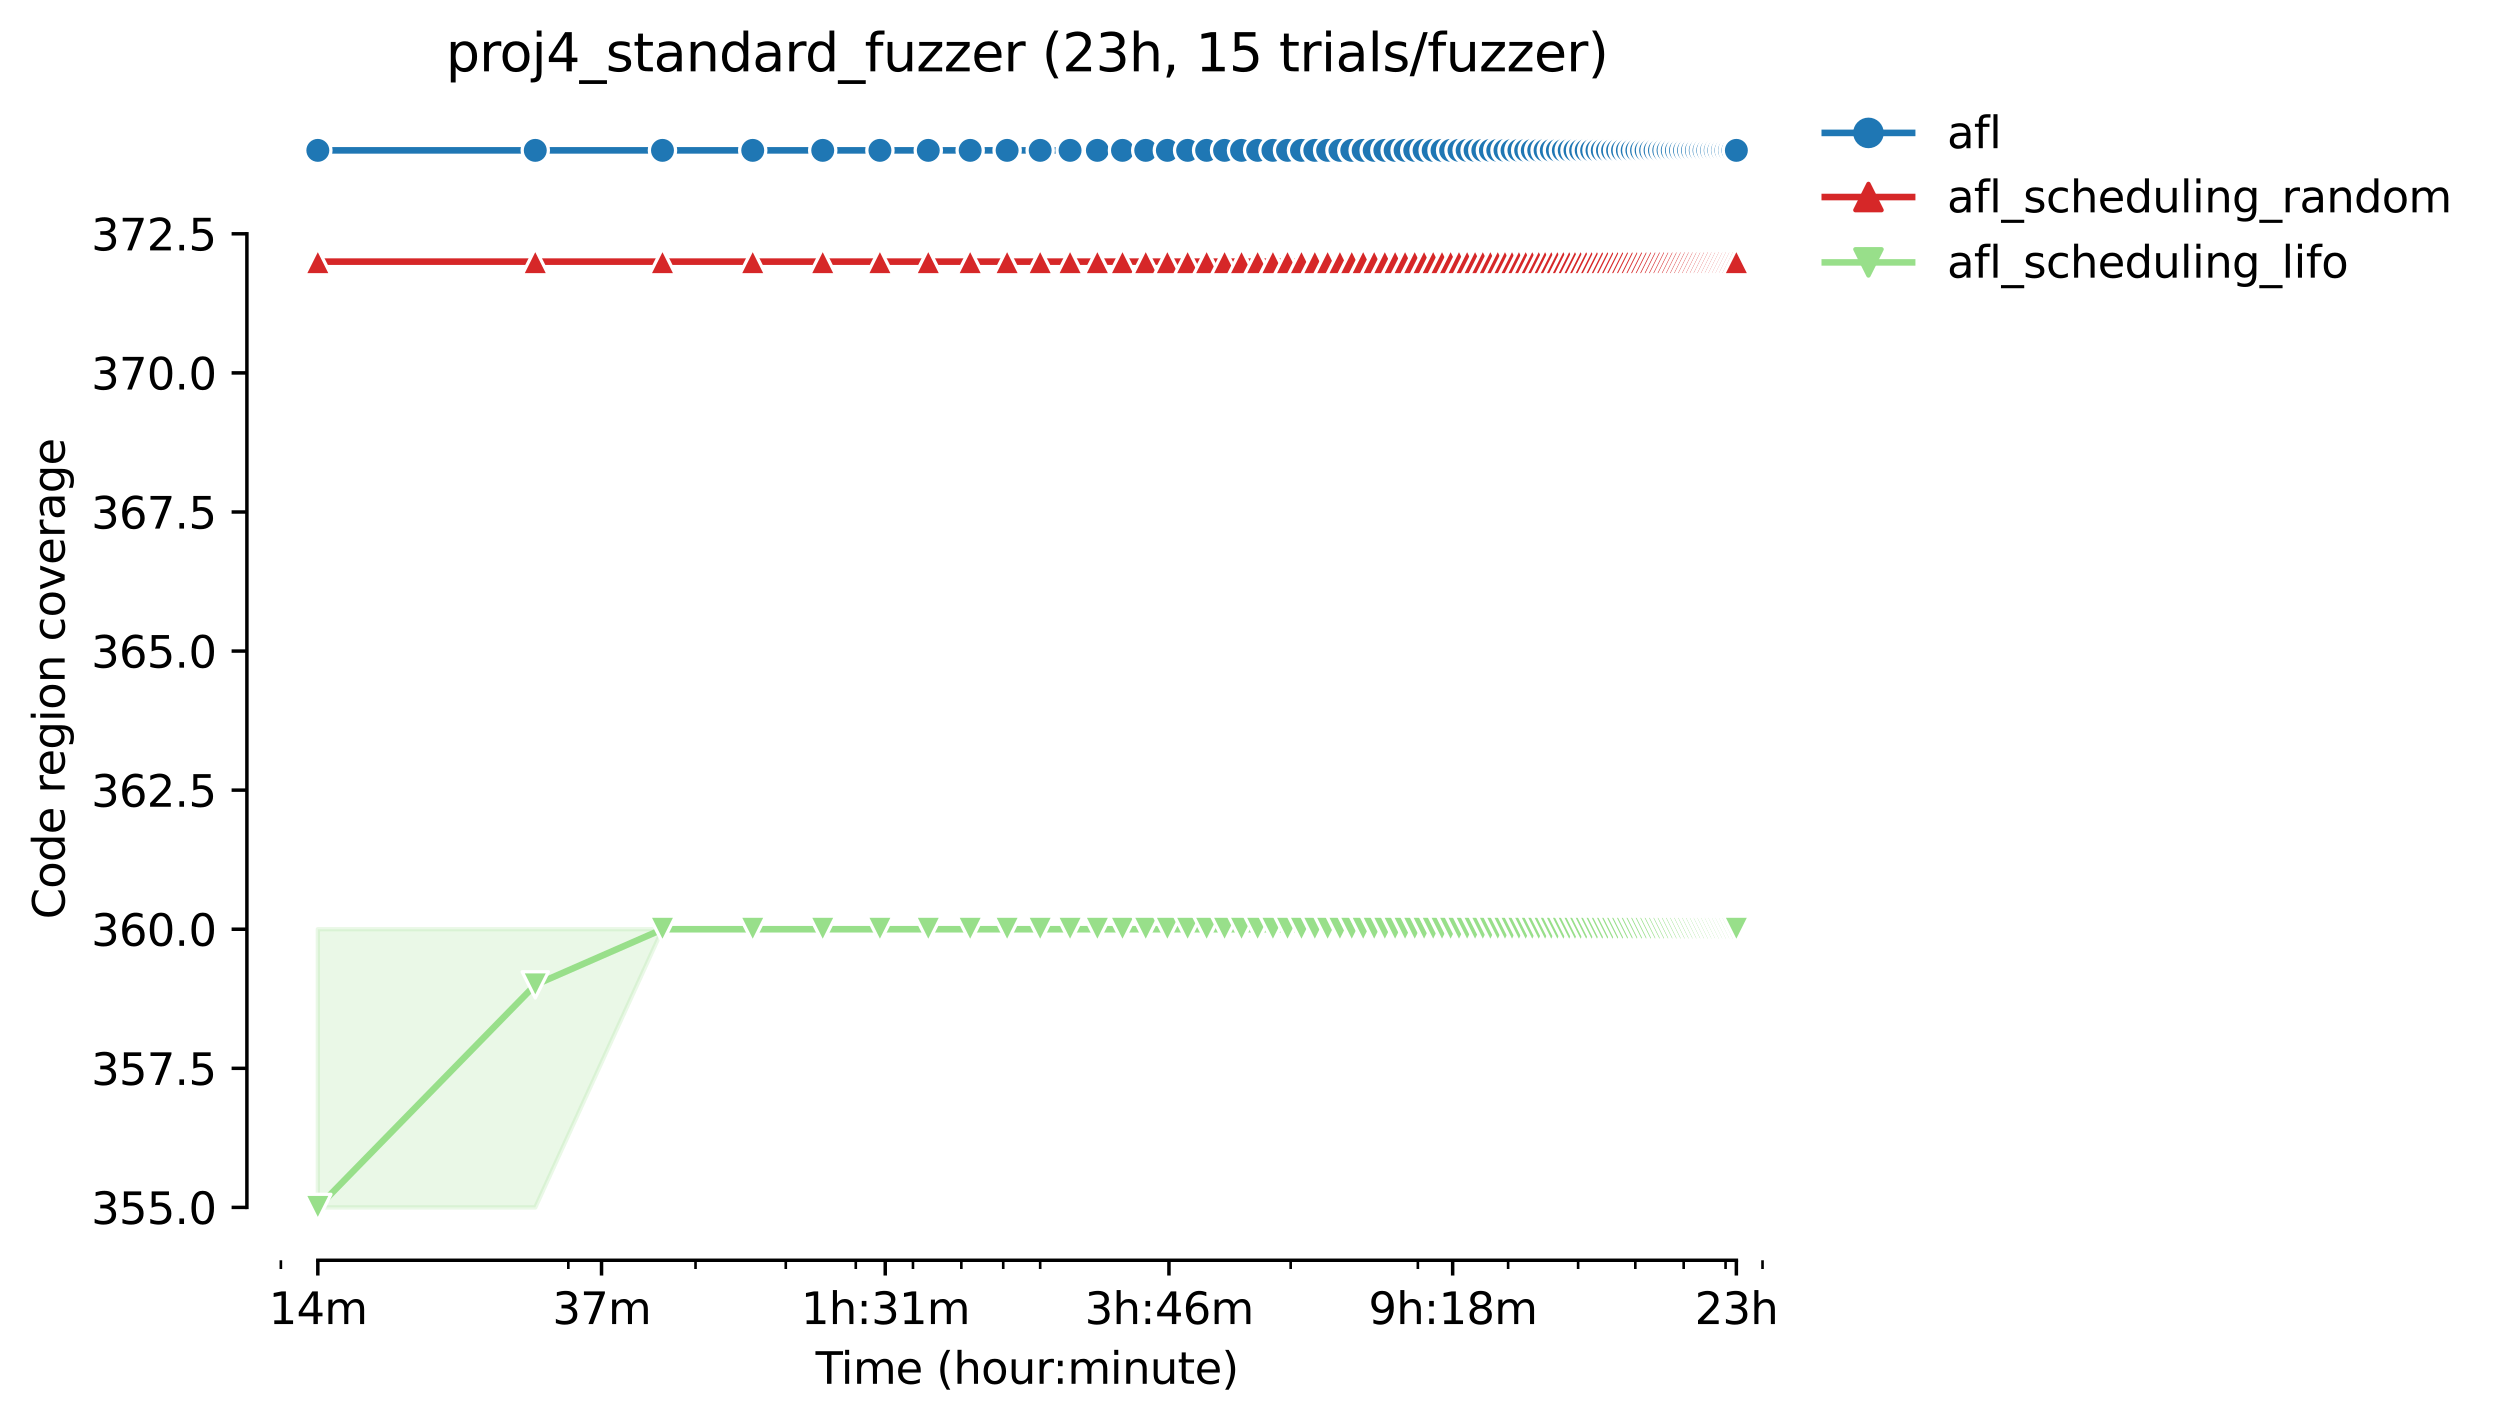 <?xml version="1.0" encoding="utf-8" standalone="no"?>
<!DOCTYPE svg PUBLIC "-//W3C//DTD SVG 1.1//EN"
  "http://www.w3.org/Graphics/SVG/1.1/DTD/svg11.dtd">
<svg height="325.986pt" version="1.1" viewBox="0 0 572.164 325.986" width="572.164pt" xmlns="http://www.w3.org/2000/svg" xmlns:xlink="http://www.w3.org/1999/xlink">
 <defs>
  <style type="text/css">*{stroke-linecap:butt;stroke-linejoin:round;}</style>
 </defs>
 <g id="figure_1">
  <g id="patch_1">
   <path d="M 0 325.986 
L 572.164 325.986 
L 572.164 0 
L 0 0 
z
" style="fill:#ffffff;"/>
  </g>
  <g id="axes_1">
   <g id="patch_2">
    <path d="M 56.506 288.43 
L 413.626 288.43 
L 413.626 22.318 
L 56.506 22.318 
z
" style="fill:#ffffff;"/>
   </g>
   <g id="PolyCollection_1">
    <defs>
     <path d="M 72.739 -291.572 
L 72.739 -291.572 
L 122.505 -291.572 
L 151.617 -291.572 
L 172.272 -291.572 
L 188.293 -291.572 
L 201.383 -291.572 
L 212.451 -291.572 
L 222.038 -291.572 
L 230.495 -291.572 
L 238.06 -291.572 
L 244.903 -291.572 
L 251.15 -291.572 
L 256.897 -291.572 
L 262.218 -291.572 
L 267.171 -291.572 
L 271.805 -291.572 
L 276.158 -291.572 
L 280.261 -291.572 
L 284.143 -291.572 
L 287.826 -291.572 
L 291.329 -291.572 
L 294.669 -291.572 
L 297.861 -291.572 
L 300.916 -291.572 
L 303.847 -291.572 
L 306.663 -291.572 
L 309.373 -291.572 
L 311.984 -291.572 
L 314.503 -291.572 
L 316.938 -291.572 
L 319.292 -291.572 
L 321.571 -291.572 
L 323.781 -291.572 
L 325.924 -291.572 
L 328.005 -291.572 
L 330.028 -291.572 
L 331.995 -291.572 
L 333.91 -291.572 
L 335.775 -291.572 
L 337.592 -291.572 
L 339.365 -291.572 
L 341.095 -291.572 
L 342.785 -291.572 
L 344.436 -291.572 
L 346.049 -291.572 
L 347.627 -291.572 
L 349.171 -291.572 
L 350.683 -291.572 
L 352.163 -291.572 
L 353.614 -291.572 
L 355.035 -291.572 
L 356.43 -291.572 
L 357.797 -291.572 
L 359.139 -291.572 
L 360.457 -291.572 
L 361.75 -291.572 
L 363.021 -291.572 
L 364.27 -291.572 
L 365.497 -291.572 
L 366.704 -291.572 
L 367.891 -291.572 
L 369.058 -291.572 
L 370.207 -291.572 
L 371.338 -291.572 
L 372.451 -291.572 
L 373.547 -291.572 
L 374.627 -291.572 
L 375.69 -291.572 
L 376.739 -291.572 
L 377.772 -291.572 
L 378.79 -291.572 
L 379.794 -291.572 
L 380.785 -291.572 
L 381.761 -291.572 
L 382.725 -291.572 
L 383.676 -291.572 
L 384.615 -291.572 
L 385.541 -291.572 
L 386.456 -291.572 
L 387.359 -291.572 
L 388.251 -291.572 
L 389.132 -291.572 
L 390.002 -291.572 
L 390.862 -291.572 
L 391.712 -291.572 
L 392.551 -291.572 
L 393.381 -291.572 
L 394.202 -291.572 
L 395.013 -291.572 
L 395.815 -291.572 
L 396.609 -291.572 
L 397.394 -291.572 
L 397.394 -291.572 
L 397.394 -291.572 
L 396.609 -291.572 
L 395.815 -291.572 
L 395.013 -291.572 
L 394.202 -291.572 
L 393.381 -291.572 
L 392.551 -291.572 
L 391.712 -291.572 
L 390.862 -291.572 
L 390.002 -291.572 
L 389.132 -291.572 
L 388.251 -291.572 
L 387.359 -291.572 
L 386.456 -291.572 
L 385.541 -291.572 
L 384.615 -291.572 
L 383.676 -291.572 
L 382.725 -291.572 
L 381.761 -291.572 
L 380.785 -291.572 
L 379.794 -291.572 
L 378.79 -291.572 
L 377.772 -291.572 
L 376.739 -291.572 
L 375.69 -291.572 
L 374.627 -291.572 
L 373.547 -291.572 
L 372.451 -291.572 
L 371.338 -291.572 
L 370.207 -291.572 
L 369.058 -291.572 
L 367.891 -291.572 
L 366.704 -291.572 
L 365.497 -291.572 
L 364.27 -291.572 
L 363.021 -291.572 
L 361.75 -291.572 
L 360.457 -291.572 
L 359.139 -291.572 
L 357.797 -291.572 
L 356.43 -291.572 
L 355.035 -291.572 
L 353.614 -291.572 
L 352.163 -291.572 
L 350.683 -291.572 
L 349.171 -291.572 
L 347.627 -291.572 
L 346.049 -291.572 
L 344.436 -291.572 
L 342.785 -291.572 
L 341.095 -291.572 
L 339.365 -291.572 
L 337.592 -291.572 
L 335.775 -291.572 
L 333.91 -291.572 
L 331.995 -291.572 
L 330.028 -291.572 
L 328.005 -291.572 
L 325.924 -291.572 
L 323.781 -291.572 
L 321.571 -291.572 
L 319.292 -291.572 
L 316.938 -291.572 
L 314.503 -291.572 
L 311.984 -291.572 
L 309.373 -291.572 
L 306.663 -291.572 
L 303.847 -291.572 
L 300.916 -291.572 
L 297.861 -291.572 
L 294.669 -291.572 
L 291.329 -291.572 
L 287.826 -291.572 
L 284.143 -291.572 
L 280.261 -291.572 
L 276.158 -291.572 
L 271.805 -291.572 
L 267.171 -291.572 
L 262.218 -291.572 
L 256.897 -291.572 
L 251.15 -291.572 
L 244.903 -291.572 
L 238.06 -291.572 
L 230.495 -291.572 
L 222.038 -291.572 
L 212.451 -291.572 
L 201.383 -291.572 
L 188.293 -291.572 
L 172.272 -291.572 
L 151.617 -291.572 
L 122.505 -291.572 
L 72.739 -291.572 
z
" id="m8e17eba3ff" style="stroke:#1f77b4;stroke-opacity:0.2;"/>
    </defs>
    <g clip-path="url(#pda95dd468a)">
     <use style="fill:#1f77b4;fill-opacity:0.2;stroke:#1f77b4;stroke-opacity:0.2;" x="0" xlink:href="#m8e17eba3ff" y="325.986"/>
    </g>
   </g>
   <g id="PolyCollection_2">
    <defs>
     <path d="M 72.739 -266.107 
L 72.739 -266.107 
L 122.505 -266.107 
L 151.617 -266.107 
L 172.272 -266.107 
L 188.293 -266.107 
L 201.383 -266.107 
L 212.451 -266.107 
L 222.038 -266.107 
L 230.495 -266.107 
L 238.06 -266.107 
L 244.903 -266.107 
L 251.15 -266.107 
L 256.897 -266.107 
L 262.218 -266.107 
L 267.171 -266.107 
L 271.805 -266.107 
L 276.158 -266.107 
L 280.261 -266.107 
L 284.143 -266.107 
L 287.826 -266.107 
L 291.329 -266.107 
L 294.669 -266.107 
L 297.861 -266.107 
L 300.916 -266.107 
L 303.847 -266.107 
L 306.663 -266.107 
L 309.373 -266.107 
L 311.984 -266.107 
L 314.503 -266.107 
L 316.938 -266.107 
L 319.292 -266.107 
L 321.571 -266.107 
L 323.781 -266.107 
L 325.924 -266.107 
L 328.005 -266.107 
L 330.028 -266.107 
L 331.995 -266.107 
L 333.91 -266.107 
L 335.775 -266.107 
L 337.592 -266.107 
L 339.365 -266.107 
L 341.095 -266.107 
L 342.785 -266.107 
L 344.436 -266.107 
L 346.049 -266.107 
L 347.627 -266.107 
L 349.171 -266.107 
L 350.683 -266.107 
L 352.163 -266.107 
L 353.614 -266.107 
L 355.035 -266.107 
L 356.43 -266.107 
L 357.797 -266.107 
L 359.139 -266.107 
L 360.457 -266.107 
L 361.75 -266.107 
L 363.021 -266.107 
L 364.27 -266.107 
L 365.497 -266.107 
L 366.704 -266.107 
L 367.891 -266.107 
L 369.058 -266.107 
L 370.207 -266.107 
L 371.338 -266.107 
L 372.451 -266.107 
L 373.547 -266.107 
L 374.627 -266.107 
L 375.69 -266.107 
L 376.739 -266.107 
L 377.772 -266.107 
L 378.79 -266.107 
L 379.794 -266.107 
L 380.785 -266.107 
L 381.761 -266.107 
L 382.725 -266.107 
L 383.676 -266.107 
L 384.615 -266.107 
L 385.541 -266.107 
L 386.456 -266.107 
L 387.359 -266.107 
L 388.251 -266.107 
L 389.132 -266.107 
L 390.002 -266.107 
L 390.862 -266.107 
L 391.712 -266.107 
L 392.551 -266.107 
L 393.381 -266.107 
L 394.202 -266.107 
L 395.013 -266.107 
L 395.815 -266.107 
L 396.609 -266.107 
L 397.394 -266.107 
L 397.394 -266.107 
L 397.394 -266.107 
L 396.609 -266.107 
L 395.815 -266.107 
L 395.013 -266.107 
L 394.202 -266.107 
L 393.381 -266.107 
L 392.551 -266.107 
L 391.712 -266.107 
L 390.862 -266.107 
L 390.002 -266.107 
L 389.132 -266.107 
L 388.251 -266.107 
L 387.359 -266.107 
L 386.456 -266.107 
L 385.541 -266.107 
L 384.615 -266.107 
L 383.676 -266.107 
L 382.725 -266.107 
L 381.761 -266.107 
L 380.785 -266.107 
L 379.794 -266.107 
L 378.79 -266.107 
L 377.772 -266.107 
L 376.739 -266.107 
L 375.69 -266.107 
L 374.627 -266.107 
L 373.547 -266.107 
L 372.451 -266.107 
L 371.338 -266.107 
L 370.207 -266.107 
L 369.058 -266.107 
L 367.891 -266.107 
L 366.704 -266.107 
L 365.497 -266.107 
L 364.27 -266.107 
L 363.021 -266.107 
L 361.75 -266.107 
L 360.457 -266.107 
L 359.139 -266.107 
L 357.797 -266.107 
L 356.43 -266.107 
L 355.035 -266.107 
L 353.614 -266.107 
L 352.163 -266.107 
L 350.683 -266.107 
L 349.171 -266.107 
L 347.627 -266.107 
L 346.049 -266.107 
L 344.436 -266.107 
L 342.785 -266.107 
L 341.095 -266.107 
L 339.365 -266.107 
L 337.592 -266.107 
L 335.775 -266.107 
L 333.91 -266.107 
L 331.995 -266.107 
L 330.028 -266.107 
L 328.005 -266.107 
L 325.924 -266.107 
L 323.781 -266.107 
L 321.571 -266.107 
L 319.292 -266.107 
L 316.938 -266.107 
L 314.503 -266.107 
L 311.984 -266.107 
L 309.373 -266.107 
L 306.663 -266.107 
L 303.847 -266.107 
L 300.916 -266.107 
L 297.861 -266.107 
L 294.669 -266.107 
L 291.329 -266.107 
L 287.826 -266.107 
L 284.143 -266.107 
L 280.261 -266.107 
L 276.158 -266.107 
L 271.805 -266.107 
L 267.171 -266.107 
L 262.218 -266.107 
L 256.897 -266.107 
L 251.15 -266.107 
L 244.903 -266.107 
L 238.06 -266.107 
L 230.495 -266.107 
L 222.038 -266.107 
L 212.451 -266.107 
L 201.383 -266.107 
L 188.293 -266.107 
L 172.272 -266.107 
L 151.617 -266.107 
L 122.505 -266.107 
L 72.739 -266.107 
z
" id="md8ede15745" style="stroke:#d62728;stroke-opacity:0.2;"/>
    </defs>
    <g clip-path="url(#pda95dd468a)">
     <use style="fill:#d62728;fill-opacity:0.2;stroke:#d62728;stroke-opacity:0.2;" x="0" xlink:href="#md8ede15745" y="325.986"/>
    </g>
   </g>
   <g id="PolyCollection_3">
    <defs>
     <path d="M 72.739 -113.315 
L 72.739 -49.652 
L 122.505 -49.652 
L 151.617 -113.315 
L 172.272 -113.315 
L 188.293 -113.315 
L 201.383 -113.315 
L 212.451 -113.315 
L 222.038 -113.315 
L 230.495 -113.315 
L 238.06 -113.315 
L 244.903 -113.315 
L 251.15 -113.315 
L 256.897 -113.315 
L 262.218 -113.315 
L 267.171 -113.315 
L 271.805 -113.315 
L 276.158 -113.315 
L 280.261 -113.315 
L 284.143 -113.315 
L 287.826 -113.315 
L 291.329 -113.315 
L 294.669 -113.315 
L 297.861 -113.315 
L 300.916 -113.315 
L 303.847 -113.315 
L 306.663 -113.315 
L 309.373 -113.315 
L 311.984 -113.315 
L 314.503 -113.315 
L 316.938 -113.315 
L 319.292 -113.315 
L 321.571 -113.315 
L 323.781 -113.315 
L 325.924 -113.315 
L 328.005 -113.315 
L 330.028 -113.315 
L 331.995 -113.315 
L 333.91 -113.315 
L 335.775 -113.315 
L 337.592 -113.315 
L 339.365 -113.315 
L 341.095 -113.315 
L 342.785 -113.315 
L 344.436 -113.315 
L 346.049 -113.315 
L 347.627 -113.315 
L 349.171 -113.315 
L 350.683 -113.315 
L 352.163 -113.315 
L 353.614 -113.315 
L 355.035 -113.315 
L 356.43 -113.315 
L 357.797 -113.315 
L 359.139 -113.315 
L 360.457 -113.315 
L 361.75 -113.315 
L 363.021 -113.315 
L 364.27 -113.315 
L 365.497 -113.315 
L 366.704 -113.315 
L 367.891 -113.315 
L 369.058 -113.315 
L 370.207 -113.315 
L 371.338 -113.315 
L 372.451 -113.315 
L 373.547 -113.315 
L 374.627 -113.315 
L 375.69 -113.315 
L 376.739 -113.315 
L 377.772 -113.315 
L 378.79 -113.315 
L 379.794 -113.315 
L 380.785 -113.315 
L 381.761 -113.315 
L 382.725 -113.315 
L 383.676 -113.315 
L 384.615 -113.315 
L 385.541 -113.315 
L 386.456 -113.315 
L 387.359 -113.315 
L 388.251 -113.315 
L 389.132 -113.315 
L 390.002 -113.315 
L 390.862 -113.315 
L 391.712 -113.315 
L 392.551 -113.315 
L 393.381 -113.315 
L 394.202 -113.315 
L 395.013 -113.315 
L 395.815 -113.315 
L 396.609 -113.315 
L 397.394 -113.315 
L 397.394 -113.315 
L 397.394 -113.315 
L 396.609 -113.315 
L 395.815 -113.315 
L 395.013 -113.315 
L 394.202 -113.315 
L 393.381 -113.315 
L 392.551 -113.315 
L 391.712 -113.315 
L 390.862 -113.315 
L 390.002 -113.315 
L 389.132 -113.315 
L 388.251 -113.315 
L 387.359 -113.315 
L 386.456 -113.315 
L 385.541 -113.315 
L 384.615 -113.315 
L 383.676 -113.315 
L 382.725 -113.315 
L 381.761 -113.315 
L 380.785 -113.315 
L 379.794 -113.315 
L 378.79 -113.315 
L 377.772 -113.315 
L 376.739 -113.315 
L 375.69 -113.315 
L 374.627 -113.315 
L 373.547 -113.315 
L 372.451 -113.315 
L 371.338 -113.315 
L 370.207 -113.315 
L 369.058 -113.315 
L 367.891 -113.315 
L 366.704 -113.315 
L 365.497 -113.315 
L 364.27 -113.315 
L 363.021 -113.315 
L 361.75 -113.315 
L 360.457 -113.315 
L 359.139 -113.315 
L 357.797 -113.315 
L 356.43 -113.315 
L 355.035 -113.315 
L 353.614 -113.315 
L 352.163 -113.315 
L 350.683 -113.315 
L 349.171 -113.315 
L 347.627 -113.315 
L 346.049 -113.315 
L 344.436 -113.315 
L 342.785 -113.315 
L 341.095 -113.315 
L 339.365 -113.315 
L 337.592 -113.315 
L 335.775 -113.315 
L 333.91 -113.315 
L 331.995 -113.315 
L 330.028 -113.315 
L 328.005 -113.315 
L 325.924 -113.315 
L 323.781 -113.315 
L 321.571 -113.315 
L 319.292 -113.315 
L 316.938 -113.315 
L 314.503 -113.315 
L 311.984 -113.315 
L 309.373 -113.315 
L 306.663 -113.315 
L 303.847 -113.315 
L 300.916 -113.315 
L 297.861 -113.315 
L 294.669 -113.315 
L 291.329 -113.315 
L 287.826 -113.315 
L 284.143 -113.315 
L 280.261 -113.315 
L 276.158 -113.315 
L 271.805 -113.315 
L 267.171 -113.315 
L 262.218 -113.315 
L 256.897 -113.315 
L 251.15 -113.315 
L 244.903 -113.315 
L 238.06 -113.315 
L 230.495 -113.315 
L 222.038 -113.315 
L 212.451 -113.315 
L 201.383 -113.315 
L 188.293 -113.315 
L 172.272 -113.315 
L 151.617 -113.315 
L 122.505 -113.315 
L 72.739 -113.315 
z
" id="me31d8eb530" style="stroke:#98df8a;stroke-opacity:0.2;"/>
    </defs>
    <g clip-path="url(#pda95dd468a)">
     <use style="fill:#98df8a;fill-opacity:0.2;stroke:#98df8a;stroke-opacity:0.2;" x="0" xlink:href="#me31d8eb530" y="325.986"/>
    </g>
   </g>
   <g id="matplotlib.axis_1">
    <g id="xtick_1">
     <g id="line2d_1">
      <defs>
       <path d="M 0 0 
L 0 3.5 
" id="m882150ad7a" style="stroke:#000000;stroke-width:0.8;"/>
      </defs>
      <g>
       <use style="stroke:#000000;stroke-width:0.8;" x="72.739" xlink:href="#m882150ad7a" y="288.43"/>
      </g>
     </g>
     <g id="text_1">
      <!-- 14m -->
      <g transform="translate(61.506 303.029)scale(0.1 -0.1)">
       <defs>
        <path d="M 794 531 
L 1825 531 
L 1825 4091 
L 703 3866 
L 703 4441 
L 1819 4666 
L 2450 4666 
L 2450 531 
L 3481 531 
L 3481 0 
L 794 0 
L 794 531 
z
" id="DejaVuSans-31" transform="scale(0.016)"/>
        <path d="M 2419 4116 
L 825 1625 
L 2419 1625 
L 2419 4116 
z
M 2253 4666 
L 3047 4666 
L 3047 1625 
L 3713 1625 
L 3713 1100 
L 3047 1100 
L 3047 0 
L 2419 0 
L 2419 1100 
L 313 1100 
L 313 1709 
L 2253 4666 
z
" id="DejaVuSans-34" transform="scale(0.016)"/>
        <path d="M 3328 2828 
Q 3544 3216 3844 3400 
Q 4144 3584 4550 3584 
Q 5097 3584 5394 3201 
Q 5691 2819 5691 2113 
L 5691 0 
L 5113 0 
L 5113 2094 
Q 5113 2597 4934 2840 
Q 4756 3084 4391 3084 
Q 3944 3084 3684 2787 
Q 3425 2491 3425 1978 
L 3425 0 
L 2847 0 
L 2847 2094 
Q 2847 2600 2669 2842 
Q 2491 3084 2119 3084 
Q 1678 3084 1418 2786 
Q 1159 2488 1159 1978 
L 1159 0 
L 581 0 
L 581 3500 
L 1159 3500 
L 1159 2956 
Q 1356 3278 1631 3431 
Q 1906 3584 2284 3584 
Q 2666 3584 2933 3390 
Q 3200 3197 3328 2828 
z
" id="DejaVuSans-6d" transform="scale(0.016)"/>
       </defs>
       <use xlink:href="#DejaVuSans-31"/>
       <use x="63.623" xlink:href="#DejaVuSans-34"/>
       <use x="127.246" xlink:href="#DejaVuSans-6d"/>
      </g>
     </g>
    </g>
    <g id="xtick_2">
     <g id="line2d_2">
      <g>
       <use style="stroke:#000000;stroke-width:0.8;" x="137.67" xlink:href="#m882150ad7a" y="288.43"/>
      </g>
     </g>
     <g id="text_2">
      <!-- 37m -->
      <g transform="translate(126.437 303.029)scale(0.1 -0.1)">
       <defs>
        <path d="M 2597 2516 
Q 3050 2419 3304 2112 
Q 3559 1806 3559 1356 
Q 3559 666 3084 287 
Q 2609 -91 1734 -91 
Q 1441 -91 1130 -33 
Q 819 25 488 141 
L 488 750 
Q 750 597 1062 519 
Q 1375 441 1716 441 
Q 2309 441 2620 675 
Q 2931 909 2931 1356 
Q 2931 1769 2642 2001 
Q 2353 2234 1838 2234 
L 1294 2234 
L 1294 2753 
L 1863 2753 
Q 2328 2753 2575 2939 
Q 2822 3125 2822 3475 
Q 2822 3834 2567 4026 
Q 2313 4219 1838 4219 
Q 1578 4219 1281 4162 
Q 984 4106 628 3988 
L 628 4550 
Q 988 4650 1302 4700 
Q 1616 4750 1894 4750 
Q 2613 4750 3031 4423 
Q 3450 4097 3450 3541 
Q 3450 3153 3228 2886 
Q 3006 2619 2597 2516 
z
" id="DejaVuSans-33" transform="scale(0.016)"/>
        <path d="M 525 4666 
L 3525 4666 
L 3525 4397 
L 1831 0 
L 1172 0 
L 2766 4134 
L 525 4134 
L 525 4666 
z
" id="DejaVuSans-37" transform="scale(0.016)"/>
       </defs>
       <use xlink:href="#DejaVuSans-33"/>
       <use x="63.623" xlink:href="#DejaVuSans-37"/>
       <use x="127.246" xlink:href="#DejaVuSans-6d"/>
      </g>
     </g>
    </g>
    <g id="xtick_3">
     <g id="line2d_3">
      <g>
       <use style="stroke:#000000;stroke-width:0.8;" x="202.601" xlink:href="#m882150ad7a" y="288.43"/>
      </g>
     </g>
     <g id="text_3">
      <!-- 1h:31m -->
      <g transform="translate(183.334 303.029)scale(0.1 -0.1)">
       <defs>
        <path d="M 3513 2113 
L 3513 0 
L 2938 0 
L 2938 2094 
Q 2938 2591 2744 2837 
Q 2550 3084 2163 3084 
Q 1697 3084 1428 2787 
Q 1159 2491 1159 1978 
L 1159 0 
L 581 0 
L 581 4863 
L 1159 4863 
L 1159 2956 
Q 1366 3272 1645 3428 
Q 1925 3584 2291 3584 
Q 2894 3584 3203 3211 
Q 3513 2838 3513 2113 
z
" id="DejaVuSans-68" transform="scale(0.016)"/>
        <path d="M 750 794 
L 1409 794 
L 1409 0 
L 750 0 
L 750 794 
z
M 750 3309 
L 1409 3309 
L 1409 2516 
L 750 2516 
L 750 3309 
z
" id="DejaVuSans-3a" transform="scale(0.016)"/>
       </defs>
       <use xlink:href="#DejaVuSans-31"/>
       <use x="63.623" xlink:href="#DejaVuSans-68"/>
       <use x="127.002" xlink:href="#DejaVuSans-3a"/>
       <use x="160.693" xlink:href="#DejaVuSans-33"/>
       <use x="224.316" xlink:href="#DejaVuSans-31"/>
       <use x="287.939" xlink:href="#DejaVuSans-6d"/>
      </g>
     </g>
    </g>
    <g id="xtick_4">
     <g id="line2d_4">
      <g>
       <use style="stroke:#000000;stroke-width:0.8;" x="267.532" xlink:href="#m882150ad7a" y="288.43"/>
      </g>
     </g>
     <g id="text_4">
      <!-- 3h:46m -->
      <g transform="translate(248.265 303.029)scale(0.1 -0.1)">
       <defs>
        <path d="M 2113 2584 
Q 1688 2584 1439 2293 
Q 1191 2003 1191 1497 
Q 1191 994 1439 701 
Q 1688 409 2113 409 
Q 2538 409 2786 701 
Q 3034 994 3034 1497 
Q 3034 2003 2786 2293 
Q 2538 2584 2113 2584 
z
M 3366 4563 
L 3366 3988 
Q 3128 4100 2886 4159 
Q 2644 4219 2406 4219 
Q 1781 4219 1451 3797 
Q 1122 3375 1075 2522 
Q 1259 2794 1537 2939 
Q 1816 3084 2150 3084 
Q 2853 3084 3261 2657 
Q 3669 2231 3669 1497 
Q 3669 778 3244 343 
Q 2819 -91 2113 -91 
Q 1303 -91 875 529 
Q 447 1150 447 2328 
Q 447 3434 972 4092 
Q 1497 4750 2381 4750 
Q 2619 4750 2861 4703 
Q 3103 4656 3366 4563 
z
" id="DejaVuSans-36" transform="scale(0.016)"/>
       </defs>
       <use xlink:href="#DejaVuSans-33"/>
       <use x="63.623" xlink:href="#DejaVuSans-68"/>
       <use x="127.002" xlink:href="#DejaVuSans-3a"/>
       <use x="160.693" xlink:href="#DejaVuSans-34"/>
       <use x="224.316" xlink:href="#DejaVuSans-36"/>
       <use x="287.939" xlink:href="#DejaVuSans-6d"/>
      </g>
     </g>
    </g>
    <g id="xtick_5">
     <g id="line2d_5">
      <g>
       <use style="stroke:#000000;stroke-width:0.8;" x="332.463" xlink:href="#m882150ad7a" y="288.43"/>
      </g>
     </g>
     <g id="text_5">
      <!-- 9h:18m -->
      <g transform="translate(313.196 303.029)scale(0.1 -0.1)">
       <defs>
        <path d="M 703 97 
L 703 672 
Q 941 559 1184 500 
Q 1428 441 1663 441 
Q 2288 441 2617 861 
Q 2947 1281 2994 2138 
Q 2813 1869 2534 1725 
Q 2256 1581 1919 1581 
Q 1219 1581 811 2004 
Q 403 2428 403 3163 
Q 403 3881 828 4315 
Q 1253 4750 1959 4750 
Q 2769 4750 3195 4129 
Q 3622 3509 3622 2328 
Q 3622 1225 3098 567 
Q 2575 -91 1691 -91 
Q 1453 -91 1209 -44 
Q 966 3 703 97 
z
M 1959 2075 
Q 2384 2075 2632 2365 
Q 2881 2656 2881 3163 
Q 2881 3666 2632 3958 
Q 2384 4250 1959 4250 
Q 1534 4250 1286 3958 
Q 1038 3666 1038 3163 
Q 1038 2656 1286 2365 
Q 1534 2075 1959 2075 
z
" id="DejaVuSans-39" transform="scale(0.016)"/>
        <path d="M 2034 2216 
Q 1584 2216 1326 1975 
Q 1069 1734 1069 1313 
Q 1069 891 1326 650 
Q 1584 409 2034 409 
Q 2484 409 2743 651 
Q 3003 894 3003 1313 
Q 3003 1734 2745 1975 
Q 2488 2216 2034 2216 
z
M 1403 2484 
Q 997 2584 770 2862 
Q 544 3141 544 3541 
Q 544 4100 942 4425 
Q 1341 4750 2034 4750 
Q 2731 4750 3128 4425 
Q 3525 4100 3525 3541 
Q 3525 3141 3298 2862 
Q 3072 2584 2669 2484 
Q 3125 2378 3379 2068 
Q 3634 1759 3634 1313 
Q 3634 634 3220 271 
Q 2806 -91 2034 -91 
Q 1263 -91 848 271 
Q 434 634 434 1313 
Q 434 1759 690 2068 
Q 947 2378 1403 2484 
z
M 1172 3481 
Q 1172 3119 1398 2916 
Q 1625 2713 2034 2713 
Q 2441 2713 2670 2916 
Q 2900 3119 2900 3481 
Q 2900 3844 2670 4047 
Q 2441 4250 2034 4250 
Q 1625 4250 1398 4047 
Q 1172 3844 1172 3481 
z
" id="DejaVuSans-38" transform="scale(0.016)"/>
       </defs>
       <use xlink:href="#DejaVuSans-39"/>
       <use x="63.623" xlink:href="#DejaVuSans-68"/>
       <use x="127.002" xlink:href="#DejaVuSans-3a"/>
       <use x="160.693" xlink:href="#DejaVuSans-31"/>
       <use x="224.316" xlink:href="#DejaVuSans-38"/>
       <use x="287.939" xlink:href="#DejaVuSans-6d"/>
      </g>
     </g>
    </g>
    <g id="xtick_6">
     <g id="line2d_6">
      <g>
       <use style="stroke:#000000;stroke-width:0.8;" x="397.394" xlink:href="#m882150ad7a" y="288.43"/>
      </g>
     </g>
     <g id="text_6">
      <!-- 23h -->
      <g transform="translate(387.863 303.029)scale(0.1 -0.1)">
       <defs>
        <path d="M 1228 531 
L 3431 531 
L 3431 0 
L 469 0 
L 469 531 
Q 828 903 1448 1529 
Q 2069 2156 2228 2338 
Q 2531 2678 2651 2914 
Q 2772 3150 2772 3378 
Q 2772 3750 2511 3984 
Q 2250 4219 1831 4219 
Q 1534 4219 1204 4116 
Q 875 4013 500 3803 
L 500 4441 
Q 881 4594 1212 4672 
Q 1544 4750 1819 4750 
Q 2544 4750 2975 4387 
Q 3406 4025 3406 3419 
Q 3406 3131 3298 2873 
Q 3191 2616 2906 2266 
Q 2828 2175 2409 1742 
Q 1991 1309 1228 531 
z
" id="DejaVuSans-32" transform="scale(0.016)"/>
       </defs>
       <use xlink:href="#DejaVuSans-32"/>
       <use x="63.623" xlink:href="#DejaVuSans-33"/>
       <use x="127.246" xlink:href="#DejaVuSans-68"/>
      </g>
     </g>
    </g>
    <g id="xtick_7">
     <g id="line2d_7">
      <defs>
       <path d="M 0 0 
L 0 2 
" id="ma201162abb" style="stroke:#000000;stroke-width:0.6;"/>
      </defs>
      <g>
       <use style="stroke:#000000;stroke-width:0.6;" x="64.282" xlink:href="#ma201162abb" y="288.43"/>
      </g>
     </g>
    </g>
    <g id="xtick_8">
     <g id="line2d_8">
      <g>
       <use style="stroke:#000000;stroke-width:0.6;" x="130.07" xlink:href="#ma201162abb" y="288.43"/>
      </g>
     </g>
    </g>
    <g id="xtick_9">
     <g id="line2d_9">
      <g>
       <use style="stroke:#000000;stroke-width:0.6;" x="159.182" xlink:href="#ma201162abb" y="288.43"/>
      </g>
     </g>
    </g>
    <g id="xtick_10">
     <g id="line2d_10">
      <g>
       <use style="stroke:#000000;stroke-width:0.6;" x="179.837" xlink:href="#ma201162abb" y="288.43"/>
      </g>
     </g>
    </g>
    <g id="xtick_11">
     <g id="line2d_11">
      <g>
       <use style="stroke:#000000;stroke-width:0.6;" x="195.858" xlink:href="#ma201162abb" y="288.43"/>
      </g>
     </g>
    </g>
    <g id="xtick_12">
     <g id="line2d_12">
      <g>
       <use style="stroke:#000000;stroke-width:0.6;" x="208.948" xlink:href="#ma201162abb" y="288.43"/>
      </g>
     </g>
    </g>
    <g id="xtick_13">
     <g id="line2d_13">
      <g>
       <use style="stroke:#000000;stroke-width:0.6;" x="220.016" xlink:href="#ma201162abb" y="288.43"/>
      </g>
     </g>
    </g>
    <g id="xtick_14">
     <g id="line2d_14">
      <g>
       <use style="stroke:#000000;stroke-width:0.6;" x="229.603" xlink:href="#ma201162abb" y="288.43"/>
      </g>
     </g>
    </g>
    <g id="xtick_15">
     <g id="line2d_15">
      <g>
       <use style="stroke:#000000;stroke-width:0.6;" x="238.06" xlink:href="#ma201162abb" y="288.43"/>
      </g>
     </g>
    </g>
    <g id="xtick_16">
     <g id="line2d_16">
      <g>
       <use style="stroke:#000000;stroke-width:0.6;" x="295.391" xlink:href="#ma201162abb" y="288.43"/>
      </g>
     </g>
    </g>
    <g id="xtick_17">
     <g id="line2d_17">
      <g>
       <use style="stroke:#000000;stroke-width:0.6;" x="324.502" xlink:href="#ma201162abb" y="288.43"/>
      </g>
     </g>
    </g>
    <g id="xtick_18">
     <g id="line2d_18">
      <g>
       <use style="stroke:#000000;stroke-width:0.6;" x="345.157" xlink:href="#ma201162abb" y="288.43"/>
      </g>
     </g>
    </g>
    <g id="xtick_19">
     <g id="line2d_19">
      <g>
       <use style="stroke:#000000;stroke-width:0.6;" x="361.178" xlink:href="#ma201162abb" y="288.43"/>
      </g>
     </g>
    </g>
    <g id="xtick_20">
     <g id="line2d_20">
      <g>
       <use style="stroke:#000000;stroke-width:0.6;" x="374.269" xlink:href="#ma201162abb" y="288.43"/>
      </g>
     </g>
    </g>
    <g id="xtick_21">
     <g id="line2d_21">
      <g>
       <use style="stroke:#000000;stroke-width:0.6;" x="385.336" xlink:href="#ma201162abb" y="288.43"/>
      </g>
     </g>
    </g>
    <g id="xtick_22">
     <g id="line2d_22">
      <g>
       <use style="stroke:#000000;stroke-width:0.6;" x="394.924" xlink:href="#ma201162abb" y="288.43"/>
      </g>
     </g>
    </g>
    <g id="xtick_23">
     <g id="line2d_23">
      <g>
       <use style="stroke:#000000;stroke-width:0.6;" x="403.38" xlink:href="#ma201162abb" y="288.43"/>
      </g>
     </g>
    </g>
    <g id="text_7">
     <!-- Time (hour:minute) -->
     <g transform="translate(186.659 316.707)scale(0.1 -0.1)">
      <defs>
       <path d="M -19 4666 
L 3928 4666 
L 3928 4134 
L 2272 4134 
L 2272 0 
L 1638 0 
L 1638 4134 
L -19 4134 
L -19 4666 
z
" id="DejaVuSans-54" transform="scale(0.016)"/>
       <path d="M 603 3500 
L 1178 3500 
L 1178 0 
L 603 0 
L 603 3500 
z
M 603 4863 
L 1178 4863 
L 1178 4134 
L 603 4134 
L 603 4863 
z
" id="DejaVuSans-69" transform="scale(0.016)"/>
       <path d="M 3597 1894 
L 3597 1613 
L 953 1613 
Q 991 1019 1311 708 
Q 1631 397 2203 397 
Q 2534 397 2845 478 
Q 3156 559 3463 722 
L 3463 178 
Q 3153 47 2828 -22 
Q 2503 -91 2169 -91 
Q 1331 -91 842 396 
Q 353 884 353 1716 
Q 353 2575 817 3079 
Q 1281 3584 2069 3584 
Q 2775 3584 3186 3129 
Q 3597 2675 3597 1894 
z
M 3022 2063 
Q 3016 2534 2758 2815 
Q 2500 3097 2075 3097 
Q 1594 3097 1305 2825 
Q 1016 2553 972 2059 
L 3022 2063 
z
" id="DejaVuSans-65" transform="scale(0.016)"/>
       <path id="DejaVuSans-20" transform="scale(0.016)"/>
       <path d="M 1984 4856 
Q 1566 4138 1362 3434 
Q 1159 2731 1159 2009 
Q 1159 1288 1364 580 
Q 1569 -128 1984 -844 
L 1484 -844 
Q 1016 -109 783 600 
Q 550 1309 550 2009 
Q 550 2706 781 3412 
Q 1013 4119 1484 4856 
L 1984 4856 
z
" id="DejaVuSans-28" transform="scale(0.016)"/>
       <path d="M 1959 3097 
Q 1497 3097 1228 2736 
Q 959 2375 959 1747 
Q 959 1119 1226 758 
Q 1494 397 1959 397 
Q 2419 397 2687 759 
Q 2956 1122 2956 1747 
Q 2956 2369 2687 2733 
Q 2419 3097 1959 3097 
z
M 1959 3584 
Q 2709 3584 3137 3096 
Q 3566 2609 3566 1747 
Q 3566 888 3137 398 
Q 2709 -91 1959 -91 
Q 1206 -91 779 398 
Q 353 888 353 1747 
Q 353 2609 779 3096 
Q 1206 3584 1959 3584 
z
" id="DejaVuSans-6f" transform="scale(0.016)"/>
       <path d="M 544 1381 
L 544 3500 
L 1119 3500 
L 1119 1403 
Q 1119 906 1312 657 
Q 1506 409 1894 409 
Q 2359 409 2629 706 
Q 2900 1003 2900 1516 
L 2900 3500 
L 3475 3500 
L 3475 0 
L 2900 0 
L 2900 538 
Q 2691 219 2414 64 
Q 2138 -91 1772 -91 
Q 1169 -91 856 284 
Q 544 659 544 1381 
z
M 1991 3584 
L 1991 3584 
z
" id="DejaVuSans-75" transform="scale(0.016)"/>
       <path d="M 2631 2963 
Q 2534 3019 2420 3045 
Q 2306 3072 2169 3072 
Q 1681 3072 1420 2755 
Q 1159 2438 1159 1844 
L 1159 0 
L 581 0 
L 581 3500 
L 1159 3500 
L 1159 2956 
Q 1341 3275 1631 3429 
Q 1922 3584 2338 3584 
Q 2397 3584 2469 3576 
Q 2541 3569 2628 3553 
L 2631 2963 
z
" id="DejaVuSans-72" transform="scale(0.016)"/>
       <path d="M 3513 2113 
L 3513 0 
L 2938 0 
L 2938 2094 
Q 2938 2591 2744 2837 
Q 2550 3084 2163 3084 
Q 1697 3084 1428 2787 
Q 1159 2491 1159 1978 
L 1159 0 
L 581 0 
L 581 3500 
L 1159 3500 
L 1159 2956 
Q 1366 3272 1645 3428 
Q 1925 3584 2291 3584 
Q 2894 3584 3203 3211 
Q 3513 2838 3513 2113 
z
" id="DejaVuSans-6e" transform="scale(0.016)"/>
       <path d="M 1172 4494 
L 1172 3500 
L 2356 3500 
L 2356 3053 
L 1172 3053 
L 1172 1153 
Q 1172 725 1289 603 
Q 1406 481 1766 481 
L 2356 481 
L 2356 0 
L 1766 0 
Q 1100 0 847 248 
Q 594 497 594 1153 
L 594 3053 
L 172 3053 
L 172 3500 
L 594 3500 
L 594 4494 
L 1172 4494 
z
" id="DejaVuSans-74" transform="scale(0.016)"/>
       <path d="M 513 4856 
L 1013 4856 
Q 1481 4119 1714 3412 
Q 1947 2706 1947 2009 
Q 1947 1309 1714 600 
Q 1481 -109 1013 -844 
L 513 -844 
Q 928 -128 1133 580 
Q 1338 1288 1338 2009 
Q 1338 2731 1133 3434 
Q 928 4138 513 4856 
z
" id="DejaVuSans-29" transform="scale(0.016)"/>
      </defs>
      <use xlink:href="#DejaVuSans-54"/>
      <use x="57.959" xlink:href="#DejaVuSans-69"/>
      <use x="85.742" xlink:href="#DejaVuSans-6d"/>
      <use x="183.154" xlink:href="#DejaVuSans-65"/>
      <use x="244.678" xlink:href="#DejaVuSans-20"/>
      <use x="276.465" xlink:href="#DejaVuSans-28"/>
      <use x="315.479" xlink:href="#DejaVuSans-68"/>
      <use x="378.857" xlink:href="#DejaVuSans-6f"/>
      <use x="440.039" xlink:href="#DejaVuSans-75"/>
      <use x="503.418" xlink:href="#DejaVuSans-72"/>
      <use x="542.781" xlink:href="#DejaVuSans-3a"/>
      <use x="576.473" xlink:href="#DejaVuSans-6d"/>
      <use x="673.885" xlink:href="#DejaVuSans-69"/>
      <use x="701.668" xlink:href="#DejaVuSans-6e"/>
      <use x="765.047" xlink:href="#DejaVuSans-75"/>
      <use x="828.426" xlink:href="#DejaVuSans-74"/>
      <use x="867.635" xlink:href="#DejaVuSans-65"/>
      <use x="929.158" xlink:href="#DejaVuSans-29"/>
     </g>
    </g>
   </g>
   <g id="matplotlib.axis_2">
    <g id="ytick_1">
     <g id="line2d_24">
      <defs>
       <path d="M 0 0 
L -3.5 0 
" id="m91ed7ffb34" style="stroke:#000000;stroke-width:0.8;"/>
      </defs>
      <g>
       <use style="stroke:#000000;stroke-width:0.8;" x="56.506" xlink:href="#m91ed7ffb34" y="276.334"/>
      </g>
     </g>
     <g id="text_8">
      <!-- 355.0 -->
      <g transform="translate(20.878 280.133)scale(0.1 -0.1)">
       <defs>
        <path d="M 691 4666 
L 3169 4666 
L 3169 4134 
L 1269 4134 
L 1269 2991 
Q 1406 3038 1543 3061 
Q 1681 3084 1819 3084 
Q 2600 3084 3056 2656 
Q 3513 2228 3513 1497 
Q 3513 744 3044 326 
Q 2575 -91 1722 -91 
Q 1428 -91 1123 -41 
Q 819 9 494 109 
L 494 744 
Q 775 591 1075 516 
Q 1375 441 1709 441 
Q 2250 441 2565 725 
Q 2881 1009 2881 1497 
Q 2881 1984 2565 2268 
Q 2250 2553 1709 2553 
Q 1456 2553 1204 2497 
Q 953 2441 691 2322 
L 691 4666 
z
" id="DejaVuSans-35" transform="scale(0.016)"/>
        <path d="M 684 794 
L 1344 794 
L 1344 0 
L 684 0 
L 684 794 
z
" id="DejaVuSans-2e" transform="scale(0.016)"/>
        <path d="M 2034 4250 
Q 1547 4250 1301 3770 
Q 1056 3291 1056 2328 
Q 1056 1369 1301 889 
Q 1547 409 2034 409 
Q 2525 409 2770 889 
Q 3016 1369 3016 2328 
Q 3016 3291 2770 3770 
Q 2525 4250 2034 4250 
z
M 2034 4750 
Q 2819 4750 3233 4129 
Q 3647 3509 3647 2328 
Q 3647 1150 3233 529 
Q 2819 -91 2034 -91 
Q 1250 -91 836 529 
Q 422 1150 422 2328 
Q 422 3509 836 4129 
Q 1250 4750 2034 4750 
z
" id="DejaVuSans-30" transform="scale(0.016)"/>
       </defs>
       <use xlink:href="#DejaVuSans-33"/>
       <use x="63.623" xlink:href="#DejaVuSans-35"/>
       <use x="127.246" xlink:href="#DejaVuSans-35"/>
       <use x="190.869" xlink:href="#DejaVuSans-2e"/>
       <use x="222.656" xlink:href="#DejaVuSans-30"/>
      </g>
     </g>
    </g>
    <g id="ytick_2">
     <g id="line2d_25">
      <g>
       <use style="stroke:#000000;stroke-width:0.8;" x="56.506" xlink:href="#m91ed7ffb34" y="244.503"/>
      </g>
     </g>
     <g id="text_9">
      <!-- 357.5 -->
      <g transform="translate(20.878 248.302)scale(0.1 -0.1)">
       <use xlink:href="#DejaVuSans-33"/>
       <use x="63.623" xlink:href="#DejaVuSans-35"/>
       <use x="127.246" xlink:href="#DejaVuSans-37"/>
       <use x="190.869" xlink:href="#DejaVuSans-2e"/>
       <use x="222.656" xlink:href="#DejaVuSans-35"/>
      </g>
     </g>
    </g>
    <g id="ytick_3">
     <g id="line2d_26">
      <g>
       <use style="stroke:#000000;stroke-width:0.8;" x="56.506" xlink:href="#m91ed7ffb34" y="212.671"/>
      </g>
     </g>
     <g id="text_10">
      <!-- 360.0 -->
      <g transform="translate(20.878 216.47)scale(0.1 -0.1)">
       <use xlink:href="#DejaVuSans-33"/>
       <use x="63.623" xlink:href="#DejaVuSans-36"/>
       <use x="127.246" xlink:href="#DejaVuSans-30"/>
       <use x="190.869" xlink:href="#DejaVuSans-2e"/>
       <use x="222.656" xlink:href="#DejaVuSans-30"/>
      </g>
     </g>
    </g>
    <g id="ytick_4">
     <g id="line2d_27">
      <g>
       <use style="stroke:#000000;stroke-width:0.8;" x="56.506" xlink:href="#m91ed7ffb34" y="180.839"/>
      </g>
     </g>
     <g id="text_11">
      <!-- 362.5 -->
      <g transform="translate(20.878 184.639)scale(0.1 -0.1)">
       <use xlink:href="#DejaVuSans-33"/>
       <use x="63.623" xlink:href="#DejaVuSans-36"/>
       <use x="127.246" xlink:href="#DejaVuSans-32"/>
       <use x="190.869" xlink:href="#DejaVuSans-2e"/>
       <use x="222.656" xlink:href="#DejaVuSans-35"/>
      </g>
     </g>
    </g>
    <g id="ytick_5">
     <g id="line2d_28">
      <g>
       <use style="stroke:#000000;stroke-width:0.8;" x="56.506" xlink:href="#m91ed7ffb34" y="149.008"/>
      </g>
     </g>
     <g id="text_12">
      <!-- 365.0 -->
      <g transform="translate(20.878 152.807)scale(0.1 -0.1)">
       <use xlink:href="#DejaVuSans-33"/>
       <use x="63.623" xlink:href="#DejaVuSans-36"/>
       <use x="127.246" xlink:href="#DejaVuSans-35"/>
       <use x="190.869" xlink:href="#DejaVuSans-2e"/>
       <use x="222.656" xlink:href="#DejaVuSans-30"/>
      </g>
     </g>
    </g>
    <g id="ytick_6">
     <g id="line2d_29">
      <g>
       <use style="stroke:#000000;stroke-width:0.8;" x="56.506" xlink:href="#m91ed7ffb34" y="117.176"/>
      </g>
     </g>
     <g id="text_13">
      <!-- 367.5 -->
      <g transform="translate(20.878 120.975)scale(0.1 -0.1)">
       <use xlink:href="#DejaVuSans-33"/>
       <use x="63.623" xlink:href="#DejaVuSans-36"/>
       <use x="127.246" xlink:href="#DejaVuSans-37"/>
       <use x="190.869" xlink:href="#DejaVuSans-2e"/>
       <use x="222.656" xlink:href="#DejaVuSans-35"/>
      </g>
     </g>
    </g>
    <g id="ytick_7">
     <g id="line2d_30">
      <g>
       <use style="stroke:#000000;stroke-width:0.8;" x="56.506" xlink:href="#m91ed7ffb34" y="85.345"/>
      </g>
     </g>
     <g id="text_14">
      <!-- 370.0 -->
      <g transform="translate(20.878 89.144)scale(0.1 -0.1)">
       <use xlink:href="#DejaVuSans-33"/>
       <use x="63.623" xlink:href="#DejaVuSans-37"/>
       <use x="127.246" xlink:href="#DejaVuSans-30"/>
       <use x="190.869" xlink:href="#DejaVuSans-2e"/>
       <use x="222.656" xlink:href="#DejaVuSans-30"/>
      </g>
     </g>
    </g>
    <g id="ytick_8">
     <g id="line2d_31">
      <g>
       <use style="stroke:#000000;stroke-width:0.8;" x="56.506" xlink:href="#m91ed7ffb34" y="53.513"/>
      </g>
     </g>
     <g id="text_15">
      <!-- 372.5 -->
      <g transform="translate(20.878 57.312)scale(0.1 -0.1)">
       <use xlink:href="#DejaVuSans-33"/>
       <use x="63.623" xlink:href="#DejaVuSans-37"/>
       <use x="127.246" xlink:href="#DejaVuSans-32"/>
       <use x="190.869" xlink:href="#DejaVuSans-2e"/>
       <use x="222.656" xlink:href="#DejaVuSans-35"/>
      </g>
     </g>
    </g>
    <g id="text_16">
     <!-- Code region coverage -->
     <g transform="translate(14.798 210.38)rotate(-90)scale(0.1 -0.1)">
      <defs>
       <path d="M 4122 4306 
L 4122 3641 
Q 3803 3938 3442 4084 
Q 3081 4231 2675 4231 
Q 1875 4231 1450 3742 
Q 1025 3253 1025 2328 
Q 1025 1406 1450 917 
Q 1875 428 2675 428 
Q 3081 428 3442 575 
Q 3803 722 4122 1019 
L 4122 359 
Q 3791 134 3420 21 
Q 3050 -91 2638 -91 
Q 1578 -91 968 557 
Q 359 1206 359 2328 
Q 359 3453 968 4101 
Q 1578 4750 2638 4750 
Q 3056 4750 3426 4639 
Q 3797 4528 4122 4306 
z
" id="DejaVuSans-43" transform="scale(0.016)"/>
       <path d="M 2906 2969 
L 2906 4863 
L 3481 4863 
L 3481 0 
L 2906 0 
L 2906 525 
Q 2725 213 2448 61 
Q 2172 -91 1784 -91 
Q 1150 -91 751 415 
Q 353 922 353 1747 
Q 353 2572 751 3078 
Q 1150 3584 1784 3584 
Q 2172 3584 2448 3432 
Q 2725 3281 2906 2969 
z
M 947 1747 
Q 947 1113 1208 752 
Q 1469 391 1925 391 
Q 2381 391 2643 752 
Q 2906 1113 2906 1747 
Q 2906 2381 2643 2742 
Q 2381 3103 1925 3103 
Q 1469 3103 1208 2742 
Q 947 2381 947 1747 
z
" id="DejaVuSans-64" transform="scale(0.016)"/>
       <path d="M 2906 1791 
Q 2906 2416 2648 2759 
Q 2391 3103 1925 3103 
Q 1463 3103 1205 2759 
Q 947 2416 947 1791 
Q 947 1169 1205 825 
Q 1463 481 1925 481 
Q 2391 481 2648 825 
Q 2906 1169 2906 1791 
z
M 3481 434 
Q 3481 -459 3084 -895 
Q 2688 -1331 1869 -1331 
Q 1566 -1331 1297 -1286 
Q 1028 -1241 775 -1147 
L 775 -588 
Q 1028 -725 1275 -790 
Q 1522 -856 1778 -856 
Q 2344 -856 2625 -561 
Q 2906 -266 2906 331 
L 2906 616 
Q 2728 306 2450 153 
Q 2172 0 1784 0 
Q 1141 0 747 490 
Q 353 981 353 1791 
Q 353 2603 747 3093 
Q 1141 3584 1784 3584 
Q 2172 3584 2450 3431 
Q 2728 3278 2906 2969 
L 2906 3500 
L 3481 3500 
L 3481 434 
z
" id="DejaVuSans-67" transform="scale(0.016)"/>
       <path d="M 3122 3366 
L 3122 2828 
Q 2878 2963 2633 3030 
Q 2388 3097 2138 3097 
Q 1578 3097 1268 2742 
Q 959 2388 959 1747 
Q 959 1106 1268 751 
Q 1578 397 2138 397 
Q 2388 397 2633 464 
Q 2878 531 3122 666 
L 3122 134 
Q 2881 22 2623 -34 
Q 2366 -91 2075 -91 
Q 1284 -91 818 406 
Q 353 903 353 1747 
Q 353 2603 823 3093 
Q 1294 3584 2113 3584 
Q 2378 3584 2631 3529 
Q 2884 3475 3122 3366 
z
" id="DejaVuSans-63" transform="scale(0.016)"/>
       <path d="M 191 3500 
L 800 3500 
L 1894 563 
L 2988 3500 
L 3597 3500 
L 2284 0 
L 1503 0 
L 191 3500 
z
" id="DejaVuSans-76" transform="scale(0.016)"/>
       <path d="M 2194 1759 
Q 1497 1759 1228 1600 
Q 959 1441 959 1056 
Q 959 750 1161 570 
Q 1363 391 1709 391 
Q 2188 391 2477 730 
Q 2766 1069 2766 1631 
L 2766 1759 
L 2194 1759 
z
M 3341 1997 
L 3341 0 
L 2766 0 
L 2766 531 
Q 2569 213 2275 61 
Q 1981 -91 1556 -91 
Q 1019 -91 701 211 
Q 384 513 384 1019 
Q 384 1609 779 1909 
Q 1175 2209 1959 2209 
L 2766 2209 
L 2766 2266 
Q 2766 2663 2505 2880 
Q 2244 3097 1772 3097 
Q 1472 3097 1187 3025 
Q 903 2953 641 2809 
L 641 3341 
Q 956 3463 1253 3523 
Q 1550 3584 1831 3584 
Q 2591 3584 2966 3190 
Q 3341 2797 3341 1997 
z
" id="DejaVuSans-61" transform="scale(0.016)"/>
      </defs>
      <use xlink:href="#DejaVuSans-43"/>
      <use x="69.824" xlink:href="#DejaVuSans-6f"/>
      <use x="131.006" xlink:href="#DejaVuSans-64"/>
      <use x="194.482" xlink:href="#DejaVuSans-65"/>
      <use x="256.006" xlink:href="#DejaVuSans-20"/>
      <use x="287.793" xlink:href="#DejaVuSans-72"/>
      <use x="326.656" xlink:href="#DejaVuSans-65"/>
      <use x="388.18" xlink:href="#DejaVuSans-67"/>
      <use x="451.656" xlink:href="#DejaVuSans-69"/>
      <use x="479.439" xlink:href="#DejaVuSans-6f"/>
      <use x="540.621" xlink:href="#DejaVuSans-6e"/>
      <use x="604" xlink:href="#DejaVuSans-20"/>
      <use x="635.787" xlink:href="#DejaVuSans-63"/>
      <use x="690.768" xlink:href="#DejaVuSans-6f"/>
      <use x="751.949" xlink:href="#DejaVuSans-76"/>
      <use x="811.129" xlink:href="#DejaVuSans-65"/>
      <use x="872.652" xlink:href="#DejaVuSans-72"/>
      <use x="913.766" xlink:href="#DejaVuSans-61"/>
      <use x="975.045" xlink:href="#DejaVuSans-67"/>
      <use x="1038.521" xlink:href="#DejaVuSans-65"/>
     </g>
    </g>
   </g>
   <g id="line2d_32">
    <path clip-path="url(#pda95dd468a)" d="M 72.739 34.414 
L 122.505 34.414 
L 151.617 34.414 
L 172.272 34.414 
L 188.293 34.414 
L 201.383 34.414 
L 212.451 34.414 
L 222.038 34.414 
L 230.495 34.414 
L 238.06 34.414 
L 244.903 34.414 
L 251.15 34.414 
L 256.897 34.414 
L 262.218 34.414 
L 267.171 34.414 
L 271.805 34.414 
L 276.158 34.414 
L 280.261 34.414 
L 284.143 34.414 
L 287.826 34.414 
L 291.329 34.414 
L 294.669 34.414 
L 297.861 34.414 
L 300.916 34.414 
L 303.847 34.414 
L 306.663 34.414 
L 309.373 34.414 
L 311.984 34.414 
L 314.503 34.414 
L 316.938 34.414 
L 319.292 34.414 
L 321.571 34.414 
L 323.781 34.414 
L 325.924 34.414 
L 328.005 34.414 
L 330.028 34.414 
L 331.995 34.414 
L 333.91 34.414 
L 335.775 34.414 
L 337.592 34.414 
L 339.365 34.414 
L 341.095 34.414 
L 342.785 34.414 
L 344.436 34.414 
L 346.049 34.414 
L 347.627 34.414 
L 349.171 34.414 
L 350.683 34.414 
L 352.163 34.414 
L 353.614 34.414 
L 355.035 34.414 
L 356.43 34.414 
L 357.797 34.414 
L 359.139 34.414 
L 360.457 34.414 
L 361.75 34.414 
L 363.021 34.414 
L 364.27 34.414 
L 365.497 34.414 
L 366.704 34.414 
L 367.891 34.414 
L 369.058 34.414 
L 370.207 34.414 
L 371.338 34.414 
L 372.451 34.414 
L 373.547 34.414 
L 374.627 34.414 
L 375.69 34.414 
L 376.739 34.414 
L 377.772 34.414 
L 378.79 34.414 
L 379.794 34.414 
L 380.785 34.414 
L 381.761 34.414 
L 382.725 34.414 
L 383.676 34.414 
L 384.615 34.414 
L 385.541 34.414 
L 386.456 34.414 
L 387.359 34.414 
L 388.251 34.414 
L 389.132 34.414 
L 390.002 34.414 
L 390.862 34.414 
L 391.712 34.414 
L 392.551 34.414 
L 393.381 34.414 
L 394.202 34.414 
L 395.013 34.414 
L 395.815 34.414 
L 396.609 34.414 
L 397.394 34.414 
" style="fill:none;stroke:#1f77b4;stroke-linecap:square;stroke-width:1.5;"/>
    <defs>
     <path d="M 0 3 
C 0.796 3 1.559 2.684 2.121 2.121 
C 2.684 1.559 3 0.796 3 0 
C 3 -0.796 2.684 -1.559 2.121 -2.121 
C 1.559 -2.684 0.796 -3 0 -3 
C -0.796 -3 -1.559 -2.684 -2.121 -2.121 
C -2.684 -1.559 -3 -0.796 -3 0 
C -3 0.796 -2.684 1.559 -2.121 2.121 
C -1.559 2.684 -0.796 3 0 3 
z
" id="m2732cb1e17" style="stroke:#ffffff;stroke-width:0.75;"/>
    </defs>
    <g clip-path="url(#pda95dd468a)">
     <use style="fill:#1f77b4;stroke:#ffffff;stroke-width:0.75;" x="72.739" xlink:href="#m2732cb1e17" y="34.414"/>
     <use style="fill:#1f77b4;stroke:#ffffff;stroke-width:0.75;" x="122.505" xlink:href="#m2732cb1e17" y="34.414"/>
     <use style="fill:#1f77b4;stroke:#ffffff;stroke-width:0.75;" x="151.617" xlink:href="#m2732cb1e17" y="34.414"/>
     <use style="fill:#1f77b4;stroke:#ffffff;stroke-width:0.75;" x="172.272" xlink:href="#m2732cb1e17" y="34.414"/>
     <use style="fill:#1f77b4;stroke:#ffffff;stroke-width:0.75;" x="188.293" xlink:href="#m2732cb1e17" y="34.414"/>
     <use style="fill:#1f77b4;stroke:#ffffff;stroke-width:0.75;" x="201.383" xlink:href="#m2732cb1e17" y="34.414"/>
     <use style="fill:#1f77b4;stroke:#ffffff;stroke-width:0.75;" x="212.451" xlink:href="#m2732cb1e17" y="34.414"/>
     <use style="fill:#1f77b4;stroke:#ffffff;stroke-width:0.75;" x="222.038" xlink:href="#m2732cb1e17" y="34.414"/>
     <use style="fill:#1f77b4;stroke:#ffffff;stroke-width:0.75;" x="230.495" xlink:href="#m2732cb1e17" y="34.414"/>
     <use style="fill:#1f77b4;stroke:#ffffff;stroke-width:0.75;" x="238.06" xlink:href="#m2732cb1e17" y="34.414"/>
     <use style="fill:#1f77b4;stroke:#ffffff;stroke-width:0.75;" x="244.903" xlink:href="#m2732cb1e17" y="34.414"/>
     <use style="fill:#1f77b4;stroke:#ffffff;stroke-width:0.75;" x="251.15" xlink:href="#m2732cb1e17" y="34.414"/>
     <use style="fill:#1f77b4;stroke:#ffffff;stroke-width:0.75;" x="256.897" xlink:href="#m2732cb1e17" y="34.414"/>
     <use style="fill:#1f77b4;stroke:#ffffff;stroke-width:0.75;" x="262.218" xlink:href="#m2732cb1e17" y="34.414"/>
     <use style="fill:#1f77b4;stroke:#ffffff;stroke-width:0.75;" x="267.171" xlink:href="#m2732cb1e17" y="34.414"/>
     <use style="fill:#1f77b4;stroke:#ffffff;stroke-width:0.75;" x="271.805" xlink:href="#m2732cb1e17" y="34.414"/>
     <use style="fill:#1f77b4;stroke:#ffffff;stroke-width:0.75;" x="276.158" xlink:href="#m2732cb1e17" y="34.414"/>
     <use style="fill:#1f77b4;stroke:#ffffff;stroke-width:0.75;" x="280.261" xlink:href="#m2732cb1e17" y="34.414"/>
     <use style="fill:#1f77b4;stroke:#ffffff;stroke-width:0.75;" x="284.143" xlink:href="#m2732cb1e17" y="34.414"/>
     <use style="fill:#1f77b4;stroke:#ffffff;stroke-width:0.75;" x="287.826" xlink:href="#m2732cb1e17" y="34.414"/>
     <use style="fill:#1f77b4;stroke:#ffffff;stroke-width:0.75;" x="291.329" xlink:href="#m2732cb1e17" y="34.414"/>
     <use style="fill:#1f77b4;stroke:#ffffff;stroke-width:0.75;" x="294.669" xlink:href="#m2732cb1e17" y="34.414"/>
     <use style="fill:#1f77b4;stroke:#ffffff;stroke-width:0.75;" x="297.861" xlink:href="#m2732cb1e17" y="34.414"/>
     <use style="fill:#1f77b4;stroke:#ffffff;stroke-width:0.75;" x="300.916" xlink:href="#m2732cb1e17" y="34.414"/>
     <use style="fill:#1f77b4;stroke:#ffffff;stroke-width:0.75;" x="303.847" xlink:href="#m2732cb1e17" y="34.414"/>
     <use style="fill:#1f77b4;stroke:#ffffff;stroke-width:0.75;" x="306.663" xlink:href="#m2732cb1e17" y="34.414"/>
     <use style="fill:#1f77b4;stroke:#ffffff;stroke-width:0.75;" x="309.373" xlink:href="#m2732cb1e17" y="34.414"/>
     <use style="fill:#1f77b4;stroke:#ffffff;stroke-width:0.75;" x="311.984" xlink:href="#m2732cb1e17" y="34.414"/>
     <use style="fill:#1f77b4;stroke:#ffffff;stroke-width:0.75;" x="314.503" xlink:href="#m2732cb1e17" y="34.414"/>
     <use style="fill:#1f77b4;stroke:#ffffff;stroke-width:0.75;" x="316.938" xlink:href="#m2732cb1e17" y="34.414"/>
     <use style="fill:#1f77b4;stroke:#ffffff;stroke-width:0.75;" x="319.292" xlink:href="#m2732cb1e17" y="34.414"/>
     <use style="fill:#1f77b4;stroke:#ffffff;stroke-width:0.75;" x="321.571" xlink:href="#m2732cb1e17" y="34.414"/>
     <use style="fill:#1f77b4;stroke:#ffffff;stroke-width:0.75;" x="323.781" xlink:href="#m2732cb1e17" y="34.414"/>
     <use style="fill:#1f77b4;stroke:#ffffff;stroke-width:0.75;" x="325.924" xlink:href="#m2732cb1e17" y="34.414"/>
     <use style="fill:#1f77b4;stroke:#ffffff;stroke-width:0.75;" x="328.005" xlink:href="#m2732cb1e17" y="34.414"/>
     <use style="fill:#1f77b4;stroke:#ffffff;stroke-width:0.75;" x="330.028" xlink:href="#m2732cb1e17" y="34.414"/>
     <use style="fill:#1f77b4;stroke:#ffffff;stroke-width:0.75;" x="331.995" xlink:href="#m2732cb1e17" y="34.414"/>
     <use style="fill:#1f77b4;stroke:#ffffff;stroke-width:0.75;" x="333.91" xlink:href="#m2732cb1e17" y="34.414"/>
     <use style="fill:#1f77b4;stroke:#ffffff;stroke-width:0.75;" x="335.775" xlink:href="#m2732cb1e17" y="34.414"/>
     <use style="fill:#1f77b4;stroke:#ffffff;stroke-width:0.75;" x="337.592" xlink:href="#m2732cb1e17" y="34.414"/>
     <use style="fill:#1f77b4;stroke:#ffffff;stroke-width:0.75;" x="339.365" xlink:href="#m2732cb1e17" y="34.414"/>
     <use style="fill:#1f77b4;stroke:#ffffff;stroke-width:0.75;" x="341.095" xlink:href="#m2732cb1e17" y="34.414"/>
     <use style="fill:#1f77b4;stroke:#ffffff;stroke-width:0.75;" x="342.785" xlink:href="#m2732cb1e17" y="34.414"/>
     <use style="fill:#1f77b4;stroke:#ffffff;stroke-width:0.75;" x="344.436" xlink:href="#m2732cb1e17" y="34.414"/>
     <use style="fill:#1f77b4;stroke:#ffffff;stroke-width:0.75;" x="346.049" xlink:href="#m2732cb1e17" y="34.414"/>
     <use style="fill:#1f77b4;stroke:#ffffff;stroke-width:0.75;" x="347.627" xlink:href="#m2732cb1e17" y="34.414"/>
     <use style="fill:#1f77b4;stroke:#ffffff;stroke-width:0.75;" x="349.171" xlink:href="#m2732cb1e17" y="34.414"/>
     <use style="fill:#1f77b4;stroke:#ffffff;stroke-width:0.75;" x="350.683" xlink:href="#m2732cb1e17" y="34.414"/>
     <use style="fill:#1f77b4;stroke:#ffffff;stroke-width:0.75;" x="352.163" xlink:href="#m2732cb1e17" y="34.414"/>
     <use style="fill:#1f77b4;stroke:#ffffff;stroke-width:0.75;" x="353.614" xlink:href="#m2732cb1e17" y="34.414"/>
     <use style="fill:#1f77b4;stroke:#ffffff;stroke-width:0.75;" x="355.035" xlink:href="#m2732cb1e17" y="34.414"/>
     <use style="fill:#1f77b4;stroke:#ffffff;stroke-width:0.75;" x="356.43" xlink:href="#m2732cb1e17" y="34.414"/>
     <use style="fill:#1f77b4;stroke:#ffffff;stroke-width:0.75;" x="357.797" xlink:href="#m2732cb1e17" y="34.414"/>
     <use style="fill:#1f77b4;stroke:#ffffff;stroke-width:0.75;" x="359.139" xlink:href="#m2732cb1e17" y="34.414"/>
     <use style="fill:#1f77b4;stroke:#ffffff;stroke-width:0.75;" x="360.457" xlink:href="#m2732cb1e17" y="34.414"/>
     <use style="fill:#1f77b4;stroke:#ffffff;stroke-width:0.75;" x="361.75" xlink:href="#m2732cb1e17" y="34.414"/>
     <use style="fill:#1f77b4;stroke:#ffffff;stroke-width:0.75;" x="363.021" xlink:href="#m2732cb1e17" y="34.414"/>
     <use style="fill:#1f77b4;stroke:#ffffff;stroke-width:0.75;" x="364.27" xlink:href="#m2732cb1e17" y="34.414"/>
     <use style="fill:#1f77b4;stroke:#ffffff;stroke-width:0.75;" x="365.497" xlink:href="#m2732cb1e17" y="34.414"/>
     <use style="fill:#1f77b4;stroke:#ffffff;stroke-width:0.75;" x="366.704" xlink:href="#m2732cb1e17" y="34.414"/>
     <use style="fill:#1f77b4;stroke:#ffffff;stroke-width:0.75;" x="367.891" xlink:href="#m2732cb1e17" y="34.414"/>
     <use style="fill:#1f77b4;stroke:#ffffff;stroke-width:0.75;" x="369.058" xlink:href="#m2732cb1e17" y="34.414"/>
     <use style="fill:#1f77b4;stroke:#ffffff;stroke-width:0.75;" x="370.207" xlink:href="#m2732cb1e17" y="34.414"/>
     <use style="fill:#1f77b4;stroke:#ffffff;stroke-width:0.75;" x="371.338" xlink:href="#m2732cb1e17" y="34.414"/>
     <use style="fill:#1f77b4;stroke:#ffffff;stroke-width:0.75;" x="372.451" xlink:href="#m2732cb1e17" y="34.414"/>
     <use style="fill:#1f77b4;stroke:#ffffff;stroke-width:0.75;" x="373.547" xlink:href="#m2732cb1e17" y="34.414"/>
     <use style="fill:#1f77b4;stroke:#ffffff;stroke-width:0.75;" x="374.627" xlink:href="#m2732cb1e17" y="34.414"/>
     <use style="fill:#1f77b4;stroke:#ffffff;stroke-width:0.75;" x="375.69" xlink:href="#m2732cb1e17" y="34.414"/>
     <use style="fill:#1f77b4;stroke:#ffffff;stroke-width:0.75;" x="376.739" xlink:href="#m2732cb1e17" y="34.414"/>
     <use style="fill:#1f77b4;stroke:#ffffff;stroke-width:0.75;" x="377.772" xlink:href="#m2732cb1e17" y="34.414"/>
     <use style="fill:#1f77b4;stroke:#ffffff;stroke-width:0.75;" x="378.79" xlink:href="#m2732cb1e17" y="34.414"/>
     <use style="fill:#1f77b4;stroke:#ffffff;stroke-width:0.75;" x="379.794" xlink:href="#m2732cb1e17" y="34.414"/>
     <use style="fill:#1f77b4;stroke:#ffffff;stroke-width:0.75;" x="380.785" xlink:href="#m2732cb1e17" y="34.414"/>
     <use style="fill:#1f77b4;stroke:#ffffff;stroke-width:0.75;" x="381.761" xlink:href="#m2732cb1e17" y="34.414"/>
     <use style="fill:#1f77b4;stroke:#ffffff;stroke-width:0.75;" x="382.725" xlink:href="#m2732cb1e17" y="34.414"/>
     <use style="fill:#1f77b4;stroke:#ffffff;stroke-width:0.75;" x="383.676" xlink:href="#m2732cb1e17" y="34.414"/>
     <use style="fill:#1f77b4;stroke:#ffffff;stroke-width:0.75;" x="384.615" xlink:href="#m2732cb1e17" y="34.414"/>
     <use style="fill:#1f77b4;stroke:#ffffff;stroke-width:0.75;" x="385.541" xlink:href="#m2732cb1e17" y="34.414"/>
     <use style="fill:#1f77b4;stroke:#ffffff;stroke-width:0.75;" x="386.456" xlink:href="#m2732cb1e17" y="34.414"/>
     <use style="fill:#1f77b4;stroke:#ffffff;stroke-width:0.75;" x="387.359" xlink:href="#m2732cb1e17" y="34.414"/>
     <use style="fill:#1f77b4;stroke:#ffffff;stroke-width:0.75;" x="388.251" xlink:href="#m2732cb1e17" y="34.414"/>
     <use style="fill:#1f77b4;stroke:#ffffff;stroke-width:0.75;" x="389.132" xlink:href="#m2732cb1e17" y="34.414"/>
     <use style="fill:#1f77b4;stroke:#ffffff;stroke-width:0.75;" x="390.002" xlink:href="#m2732cb1e17" y="34.414"/>
     <use style="fill:#1f77b4;stroke:#ffffff;stroke-width:0.75;" x="390.862" xlink:href="#m2732cb1e17" y="34.414"/>
     <use style="fill:#1f77b4;stroke:#ffffff;stroke-width:0.75;" x="391.712" xlink:href="#m2732cb1e17" y="34.414"/>
     <use style="fill:#1f77b4;stroke:#ffffff;stroke-width:0.75;" x="392.551" xlink:href="#m2732cb1e17" y="34.414"/>
     <use style="fill:#1f77b4;stroke:#ffffff;stroke-width:0.75;" x="393.381" xlink:href="#m2732cb1e17" y="34.414"/>
     <use style="fill:#1f77b4;stroke:#ffffff;stroke-width:0.75;" x="394.202" xlink:href="#m2732cb1e17" y="34.414"/>
     <use style="fill:#1f77b4;stroke:#ffffff;stroke-width:0.75;" x="395.013" xlink:href="#m2732cb1e17" y="34.414"/>
     <use style="fill:#1f77b4;stroke:#ffffff;stroke-width:0.75;" x="395.815" xlink:href="#m2732cb1e17" y="34.414"/>
     <use style="fill:#1f77b4;stroke:#ffffff;stroke-width:0.75;" x="396.609" xlink:href="#m2732cb1e17" y="34.414"/>
     <use style="fill:#1f77b4;stroke:#ffffff;stroke-width:0.75;" x="397.394" xlink:href="#m2732cb1e17" y="34.414"/>
    </g>
   </g>
   <g id="line2d_33">
    <path clip-path="url(#pda95dd468a)" d="M 72.739 59.879 
L 122.505 59.879 
L 151.617 59.879 
L 172.272 59.879 
L 188.293 59.879 
L 201.383 59.879 
L 212.451 59.879 
L 222.038 59.879 
L 230.495 59.879 
L 238.06 59.879 
L 244.903 59.879 
L 251.15 59.879 
L 256.897 59.879 
L 262.218 59.879 
L 267.171 59.879 
L 271.805 59.879 
L 276.158 59.879 
L 280.261 59.879 
L 284.143 59.879 
L 287.826 59.879 
L 291.329 59.879 
L 294.669 59.879 
L 297.861 59.879 
L 300.916 59.879 
L 303.847 59.879 
L 306.663 59.879 
L 309.373 59.879 
L 311.984 59.879 
L 314.503 59.879 
L 316.938 59.879 
L 319.292 59.879 
L 321.571 59.879 
L 323.781 59.879 
L 325.924 59.879 
L 328.005 59.879 
L 330.028 59.879 
L 331.995 59.879 
L 333.91 59.879 
L 335.775 59.879 
L 337.592 59.879 
L 339.365 59.879 
L 341.095 59.879 
L 342.785 59.879 
L 344.436 59.879 
L 346.049 59.879 
L 347.627 59.879 
L 349.171 59.879 
L 350.683 59.879 
L 352.163 59.879 
L 353.614 59.879 
L 355.035 59.879 
L 356.43 59.879 
L 357.797 59.879 
L 359.139 59.879 
L 360.457 59.879 
L 361.75 59.879 
L 363.021 59.879 
L 364.27 59.879 
L 365.497 59.879 
L 366.704 59.879 
L 367.891 59.879 
L 369.058 59.879 
L 370.207 59.879 
L 371.338 59.879 
L 372.451 59.879 
L 373.547 59.879 
L 374.627 59.879 
L 375.69 59.879 
L 376.739 59.879 
L 377.772 59.879 
L 378.79 59.879 
L 379.794 59.879 
L 380.785 59.879 
L 381.761 59.879 
L 382.725 59.879 
L 383.676 59.879 
L 384.615 59.879 
L 385.541 59.879 
L 386.456 59.879 
L 387.359 59.879 
L 388.251 59.879 
L 389.132 59.879 
L 390.002 59.879 
L 390.862 59.879 
L 391.712 59.879 
L 392.551 59.879 
L 393.381 59.879 
L 394.202 59.879 
L 395.013 59.879 
L 395.815 59.879 
L 396.609 59.879 
L 397.394 59.879 
" style="fill:none;stroke:#d62728;stroke-linecap:square;stroke-width:1.5;"/>
    <defs>
     <path d="M 0 -3 
L -3 3 
L 3 3 
z
" id="m7babdfeef2" style="stroke:#ffffff;stroke-linejoin:miter;stroke-width:0.75;"/>
    </defs>
    <g clip-path="url(#pda95dd468a)">
     <use style="fill:#d62728;stroke:#ffffff;stroke-linejoin:miter;stroke-width:0.75;" x="72.739" xlink:href="#m7babdfeef2" y="59.879"/>
     <use style="fill:#d62728;stroke:#ffffff;stroke-linejoin:miter;stroke-width:0.75;" x="122.505" xlink:href="#m7babdfeef2" y="59.879"/>
     <use style="fill:#d62728;stroke:#ffffff;stroke-linejoin:miter;stroke-width:0.75;" x="151.617" xlink:href="#m7babdfeef2" y="59.879"/>
     <use style="fill:#d62728;stroke:#ffffff;stroke-linejoin:miter;stroke-width:0.75;" x="172.272" xlink:href="#m7babdfeef2" y="59.879"/>
     <use style="fill:#d62728;stroke:#ffffff;stroke-linejoin:miter;stroke-width:0.75;" x="188.293" xlink:href="#m7babdfeef2" y="59.879"/>
     <use style="fill:#d62728;stroke:#ffffff;stroke-linejoin:miter;stroke-width:0.75;" x="201.383" xlink:href="#m7babdfeef2" y="59.879"/>
     <use style="fill:#d62728;stroke:#ffffff;stroke-linejoin:miter;stroke-width:0.75;" x="212.451" xlink:href="#m7babdfeef2" y="59.879"/>
     <use style="fill:#d62728;stroke:#ffffff;stroke-linejoin:miter;stroke-width:0.75;" x="222.038" xlink:href="#m7babdfeef2" y="59.879"/>
     <use style="fill:#d62728;stroke:#ffffff;stroke-linejoin:miter;stroke-width:0.75;" x="230.495" xlink:href="#m7babdfeef2" y="59.879"/>
     <use style="fill:#d62728;stroke:#ffffff;stroke-linejoin:miter;stroke-width:0.75;" x="238.06" xlink:href="#m7babdfeef2" y="59.879"/>
     <use style="fill:#d62728;stroke:#ffffff;stroke-linejoin:miter;stroke-width:0.75;" x="244.903" xlink:href="#m7babdfeef2" y="59.879"/>
     <use style="fill:#d62728;stroke:#ffffff;stroke-linejoin:miter;stroke-width:0.75;" x="251.15" xlink:href="#m7babdfeef2" y="59.879"/>
     <use style="fill:#d62728;stroke:#ffffff;stroke-linejoin:miter;stroke-width:0.75;" x="256.897" xlink:href="#m7babdfeef2" y="59.879"/>
     <use style="fill:#d62728;stroke:#ffffff;stroke-linejoin:miter;stroke-width:0.75;" x="262.218" xlink:href="#m7babdfeef2" y="59.879"/>
     <use style="fill:#d62728;stroke:#ffffff;stroke-linejoin:miter;stroke-width:0.75;" x="267.171" xlink:href="#m7babdfeef2" y="59.879"/>
     <use style="fill:#d62728;stroke:#ffffff;stroke-linejoin:miter;stroke-width:0.75;" x="271.805" xlink:href="#m7babdfeef2" y="59.879"/>
     <use style="fill:#d62728;stroke:#ffffff;stroke-linejoin:miter;stroke-width:0.75;" x="276.158" xlink:href="#m7babdfeef2" y="59.879"/>
     <use style="fill:#d62728;stroke:#ffffff;stroke-linejoin:miter;stroke-width:0.75;" x="280.261" xlink:href="#m7babdfeef2" y="59.879"/>
     <use style="fill:#d62728;stroke:#ffffff;stroke-linejoin:miter;stroke-width:0.75;" x="284.143" xlink:href="#m7babdfeef2" y="59.879"/>
     <use style="fill:#d62728;stroke:#ffffff;stroke-linejoin:miter;stroke-width:0.75;" x="287.826" xlink:href="#m7babdfeef2" y="59.879"/>
     <use style="fill:#d62728;stroke:#ffffff;stroke-linejoin:miter;stroke-width:0.75;" x="291.329" xlink:href="#m7babdfeef2" y="59.879"/>
     <use style="fill:#d62728;stroke:#ffffff;stroke-linejoin:miter;stroke-width:0.75;" x="294.669" xlink:href="#m7babdfeef2" y="59.879"/>
     <use style="fill:#d62728;stroke:#ffffff;stroke-linejoin:miter;stroke-width:0.75;" x="297.861" xlink:href="#m7babdfeef2" y="59.879"/>
     <use style="fill:#d62728;stroke:#ffffff;stroke-linejoin:miter;stroke-width:0.75;" x="300.916" xlink:href="#m7babdfeef2" y="59.879"/>
     <use style="fill:#d62728;stroke:#ffffff;stroke-linejoin:miter;stroke-width:0.75;" x="303.847" xlink:href="#m7babdfeef2" y="59.879"/>
     <use style="fill:#d62728;stroke:#ffffff;stroke-linejoin:miter;stroke-width:0.75;" x="306.663" xlink:href="#m7babdfeef2" y="59.879"/>
     <use style="fill:#d62728;stroke:#ffffff;stroke-linejoin:miter;stroke-width:0.75;" x="309.373" xlink:href="#m7babdfeef2" y="59.879"/>
     <use style="fill:#d62728;stroke:#ffffff;stroke-linejoin:miter;stroke-width:0.75;" x="311.984" xlink:href="#m7babdfeef2" y="59.879"/>
     <use style="fill:#d62728;stroke:#ffffff;stroke-linejoin:miter;stroke-width:0.75;" x="314.503" xlink:href="#m7babdfeef2" y="59.879"/>
     <use style="fill:#d62728;stroke:#ffffff;stroke-linejoin:miter;stroke-width:0.75;" x="316.938" xlink:href="#m7babdfeef2" y="59.879"/>
     <use style="fill:#d62728;stroke:#ffffff;stroke-linejoin:miter;stroke-width:0.75;" x="319.292" xlink:href="#m7babdfeef2" y="59.879"/>
     <use style="fill:#d62728;stroke:#ffffff;stroke-linejoin:miter;stroke-width:0.75;" x="321.571" xlink:href="#m7babdfeef2" y="59.879"/>
     <use style="fill:#d62728;stroke:#ffffff;stroke-linejoin:miter;stroke-width:0.75;" x="323.781" xlink:href="#m7babdfeef2" y="59.879"/>
     <use style="fill:#d62728;stroke:#ffffff;stroke-linejoin:miter;stroke-width:0.75;" x="325.924" xlink:href="#m7babdfeef2" y="59.879"/>
     <use style="fill:#d62728;stroke:#ffffff;stroke-linejoin:miter;stroke-width:0.75;" x="328.005" xlink:href="#m7babdfeef2" y="59.879"/>
     <use style="fill:#d62728;stroke:#ffffff;stroke-linejoin:miter;stroke-width:0.75;" x="330.028" xlink:href="#m7babdfeef2" y="59.879"/>
     <use style="fill:#d62728;stroke:#ffffff;stroke-linejoin:miter;stroke-width:0.75;" x="331.995" xlink:href="#m7babdfeef2" y="59.879"/>
     <use style="fill:#d62728;stroke:#ffffff;stroke-linejoin:miter;stroke-width:0.75;" x="333.91" xlink:href="#m7babdfeef2" y="59.879"/>
     <use style="fill:#d62728;stroke:#ffffff;stroke-linejoin:miter;stroke-width:0.75;" x="335.775" xlink:href="#m7babdfeef2" y="59.879"/>
     <use style="fill:#d62728;stroke:#ffffff;stroke-linejoin:miter;stroke-width:0.75;" x="337.592" xlink:href="#m7babdfeef2" y="59.879"/>
     <use style="fill:#d62728;stroke:#ffffff;stroke-linejoin:miter;stroke-width:0.75;" x="339.365" xlink:href="#m7babdfeef2" y="59.879"/>
     <use style="fill:#d62728;stroke:#ffffff;stroke-linejoin:miter;stroke-width:0.75;" x="341.095" xlink:href="#m7babdfeef2" y="59.879"/>
     <use style="fill:#d62728;stroke:#ffffff;stroke-linejoin:miter;stroke-width:0.75;" x="342.785" xlink:href="#m7babdfeef2" y="59.879"/>
     <use style="fill:#d62728;stroke:#ffffff;stroke-linejoin:miter;stroke-width:0.75;" x="344.436" xlink:href="#m7babdfeef2" y="59.879"/>
     <use style="fill:#d62728;stroke:#ffffff;stroke-linejoin:miter;stroke-width:0.75;" x="346.049" xlink:href="#m7babdfeef2" y="59.879"/>
     <use style="fill:#d62728;stroke:#ffffff;stroke-linejoin:miter;stroke-width:0.75;" x="347.627" xlink:href="#m7babdfeef2" y="59.879"/>
     <use style="fill:#d62728;stroke:#ffffff;stroke-linejoin:miter;stroke-width:0.75;" x="349.171" xlink:href="#m7babdfeef2" y="59.879"/>
     <use style="fill:#d62728;stroke:#ffffff;stroke-linejoin:miter;stroke-width:0.75;" x="350.683" xlink:href="#m7babdfeef2" y="59.879"/>
     <use style="fill:#d62728;stroke:#ffffff;stroke-linejoin:miter;stroke-width:0.75;" x="352.163" xlink:href="#m7babdfeef2" y="59.879"/>
     <use style="fill:#d62728;stroke:#ffffff;stroke-linejoin:miter;stroke-width:0.75;" x="353.614" xlink:href="#m7babdfeef2" y="59.879"/>
     <use style="fill:#d62728;stroke:#ffffff;stroke-linejoin:miter;stroke-width:0.75;" x="355.035" xlink:href="#m7babdfeef2" y="59.879"/>
     <use style="fill:#d62728;stroke:#ffffff;stroke-linejoin:miter;stroke-width:0.75;" x="356.43" xlink:href="#m7babdfeef2" y="59.879"/>
     <use style="fill:#d62728;stroke:#ffffff;stroke-linejoin:miter;stroke-width:0.75;" x="357.797" xlink:href="#m7babdfeef2" y="59.879"/>
     <use style="fill:#d62728;stroke:#ffffff;stroke-linejoin:miter;stroke-width:0.75;" x="359.139" xlink:href="#m7babdfeef2" y="59.879"/>
     <use style="fill:#d62728;stroke:#ffffff;stroke-linejoin:miter;stroke-width:0.75;" x="360.457" xlink:href="#m7babdfeef2" y="59.879"/>
     <use style="fill:#d62728;stroke:#ffffff;stroke-linejoin:miter;stroke-width:0.75;" x="361.75" xlink:href="#m7babdfeef2" y="59.879"/>
     <use style="fill:#d62728;stroke:#ffffff;stroke-linejoin:miter;stroke-width:0.75;" x="363.021" xlink:href="#m7babdfeef2" y="59.879"/>
     <use style="fill:#d62728;stroke:#ffffff;stroke-linejoin:miter;stroke-width:0.75;" x="364.27" xlink:href="#m7babdfeef2" y="59.879"/>
     <use style="fill:#d62728;stroke:#ffffff;stroke-linejoin:miter;stroke-width:0.75;" x="365.497" xlink:href="#m7babdfeef2" y="59.879"/>
     <use style="fill:#d62728;stroke:#ffffff;stroke-linejoin:miter;stroke-width:0.75;" x="366.704" xlink:href="#m7babdfeef2" y="59.879"/>
     <use style="fill:#d62728;stroke:#ffffff;stroke-linejoin:miter;stroke-width:0.75;" x="367.891" xlink:href="#m7babdfeef2" y="59.879"/>
     <use style="fill:#d62728;stroke:#ffffff;stroke-linejoin:miter;stroke-width:0.75;" x="369.058" xlink:href="#m7babdfeef2" y="59.879"/>
     <use style="fill:#d62728;stroke:#ffffff;stroke-linejoin:miter;stroke-width:0.75;" x="370.207" xlink:href="#m7babdfeef2" y="59.879"/>
     <use style="fill:#d62728;stroke:#ffffff;stroke-linejoin:miter;stroke-width:0.75;" x="371.338" xlink:href="#m7babdfeef2" y="59.879"/>
     <use style="fill:#d62728;stroke:#ffffff;stroke-linejoin:miter;stroke-width:0.75;" x="372.451" xlink:href="#m7babdfeef2" y="59.879"/>
     <use style="fill:#d62728;stroke:#ffffff;stroke-linejoin:miter;stroke-width:0.75;" x="373.547" xlink:href="#m7babdfeef2" y="59.879"/>
     <use style="fill:#d62728;stroke:#ffffff;stroke-linejoin:miter;stroke-width:0.75;" x="374.627" xlink:href="#m7babdfeef2" y="59.879"/>
     <use style="fill:#d62728;stroke:#ffffff;stroke-linejoin:miter;stroke-width:0.75;" x="375.69" xlink:href="#m7babdfeef2" y="59.879"/>
     <use style="fill:#d62728;stroke:#ffffff;stroke-linejoin:miter;stroke-width:0.75;" x="376.739" xlink:href="#m7babdfeef2" y="59.879"/>
     <use style="fill:#d62728;stroke:#ffffff;stroke-linejoin:miter;stroke-width:0.75;" x="377.772" xlink:href="#m7babdfeef2" y="59.879"/>
     <use style="fill:#d62728;stroke:#ffffff;stroke-linejoin:miter;stroke-width:0.75;" x="378.79" xlink:href="#m7babdfeef2" y="59.879"/>
     <use style="fill:#d62728;stroke:#ffffff;stroke-linejoin:miter;stroke-width:0.75;" x="379.794" xlink:href="#m7babdfeef2" y="59.879"/>
     <use style="fill:#d62728;stroke:#ffffff;stroke-linejoin:miter;stroke-width:0.75;" x="380.785" xlink:href="#m7babdfeef2" y="59.879"/>
     <use style="fill:#d62728;stroke:#ffffff;stroke-linejoin:miter;stroke-width:0.75;" x="381.761" xlink:href="#m7babdfeef2" y="59.879"/>
     <use style="fill:#d62728;stroke:#ffffff;stroke-linejoin:miter;stroke-width:0.75;" x="382.725" xlink:href="#m7babdfeef2" y="59.879"/>
     <use style="fill:#d62728;stroke:#ffffff;stroke-linejoin:miter;stroke-width:0.75;" x="383.676" xlink:href="#m7babdfeef2" y="59.879"/>
     <use style="fill:#d62728;stroke:#ffffff;stroke-linejoin:miter;stroke-width:0.75;" x="384.615" xlink:href="#m7babdfeef2" y="59.879"/>
     <use style="fill:#d62728;stroke:#ffffff;stroke-linejoin:miter;stroke-width:0.75;" x="385.541" xlink:href="#m7babdfeef2" y="59.879"/>
     <use style="fill:#d62728;stroke:#ffffff;stroke-linejoin:miter;stroke-width:0.75;" x="386.456" xlink:href="#m7babdfeef2" y="59.879"/>
     <use style="fill:#d62728;stroke:#ffffff;stroke-linejoin:miter;stroke-width:0.75;" x="387.359" xlink:href="#m7babdfeef2" y="59.879"/>
     <use style="fill:#d62728;stroke:#ffffff;stroke-linejoin:miter;stroke-width:0.75;" x="388.251" xlink:href="#m7babdfeef2" y="59.879"/>
     <use style="fill:#d62728;stroke:#ffffff;stroke-linejoin:miter;stroke-width:0.75;" x="389.132" xlink:href="#m7babdfeef2" y="59.879"/>
     <use style="fill:#d62728;stroke:#ffffff;stroke-linejoin:miter;stroke-width:0.75;" x="390.002" xlink:href="#m7babdfeef2" y="59.879"/>
     <use style="fill:#d62728;stroke:#ffffff;stroke-linejoin:miter;stroke-width:0.75;" x="390.862" xlink:href="#m7babdfeef2" y="59.879"/>
     <use style="fill:#d62728;stroke:#ffffff;stroke-linejoin:miter;stroke-width:0.75;" x="391.712" xlink:href="#m7babdfeef2" y="59.879"/>
     <use style="fill:#d62728;stroke:#ffffff;stroke-linejoin:miter;stroke-width:0.75;" x="392.551" xlink:href="#m7babdfeef2" y="59.879"/>
     <use style="fill:#d62728;stroke:#ffffff;stroke-linejoin:miter;stroke-width:0.75;" x="393.381" xlink:href="#m7babdfeef2" y="59.879"/>
     <use style="fill:#d62728;stroke:#ffffff;stroke-linejoin:miter;stroke-width:0.75;" x="394.202" xlink:href="#m7babdfeef2" y="59.879"/>
     <use style="fill:#d62728;stroke:#ffffff;stroke-linejoin:miter;stroke-width:0.75;" x="395.013" xlink:href="#m7babdfeef2" y="59.879"/>
     <use style="fill:#d62728;stroke:#ffffff;stroke-linejoin:miter;stroke-width:0.75;" x="395.815" xlink:href="#m7babdfeef2" y="59.879"/>
     <use style="fill:#d62728;stroke:#ffffff;stroke-linejoin:miter;stroke-width:0.75;" x="396.609" xlink:href="#m7babdfeef2" y="59.879"/>
     <use style="fill:#d62728;stroke:#ffffff;stroke-linejoin:miter;stroke-width:0.75;" x="397.394" xlink:href="#m7babdfeef2" y="59.879"/>
    </g>
   </g>
   <g id="line2d_34">
    <path clip-path="url(#pda95dd468a)" d="M 72.739 276.334 
L 122.505 225.404 
L 151.617 212.671 
L 172.272 212.671 
L 188.293 212.671 
L 201.383 212.671 
L 212.451 212.671 
L 222.038 212.671 
L 230.495 212.671 
L 238.06 212.671 
L 244.903 212.671 
L 251.15 212.671 
L 256.897 212.671 
L 262.218 212.671 
L 267.171 212.671 
L 271.805 212.671 
L 276.158 212.671 
L 280.261 212.671 
L 284.143 212.671 
L 287.826 212.671 
L 291.329 212.671 
L 294.669 212.671 
L 297.861 212.671 
L 300.916 212.671 
L 303.847 212.671 
L 306.663 212.671 
L 309.373 212.671 
L 311.984 212.671 
L 314.503 212.671 
L 316.938 212.671 
L 319.292 212.671 
L 321.571 212.671 
L 323.781 212.671 
L 325.924 212.671 
L 328.005 212.671 
L 330.028 212.671 
L 331.995 212.671 
L 333.91 212.671 
L 335.775 212.671 
L 337.592 212.671 
L 339.365 212.671 
L 341.095 212.671 
L 342.785 212.671 
L 344.436 212.671 
L 346.049 212.671 
L 347.627 212.671 
L 349.171 212.671 
L 350.683 212.671 
L 352.163 212.671 
L 353.614 212.671 
L 355.035 212.671 
L 356.43 212.671 
L 357.797 212.671 
L 359.139 212.671 
L 360.457 212.671 
L 361.75 212.671 
L 363.021 212.671 
L 364.27 212.671 
L 365.497 212.671 
L 366.704 212.671 
L 367.891 212.671 
L 369.058 212.671 
L 370.207 212.671 
L 371.338 212.671 
L 372.451 212.671 
L 373.547 212.671 
L 374.627 212.671 
L 375.69 212.671 
L 376.739 212.671 
L 377.772 212.671 
L 378.79 212.671 
L 379.794 212.671 
L 380.785 212.671 
L 381.761 212.671 
L 382.725 212.671 
L 383.676 212.671 
L 384.615 212.671 
L 385.541 212.671 
L 386.456 212.671 
L 387.359 212.671 
L 388.251 212.671 
L 389.132 212.671 
L 390.002 212.671 
L 390.862 212.671 
L 391.712 212.671 
L 392.551 212.671 
L 393.381 212.671 
L 394.202 212.671 
L 395.013 212.671 
L 395.815 212.671 
L 396.609 212.671 
L 397.394 212.671 
" style="fill:none;stroke:#98df8a;stroke-linecap:square;stroke-width:1.5;"/>
    <defs>
     <path d="M -0 3 
L 3 -3 
L -3 -3 
z
" id="m26f0f93fe9" style="stroke:#ffffff;stroke-linejoin:miter;stroke-width:0.75;"/>
    </defs>
    <g clip-path="url(#pda95dd468a)">
     <use style="fill:#98df8a;stroke:#ffffff;stroke-linejoin:miter;stroke-width:0.75;" x="72.739" xlink:href="#m26f0f93fe9" y="276.334"/>
     <use style="fill:#98df8a;stroke:#ffffff;stroke-linejoin:miter;stroke-width:0.75;" x="122.505" xlink:href="#m26f0f93fe9" y="225.404"/>
     <use style="fill:#98df8a;stroke:#ffffff;stroke-linejoin:miter;stroke-width:0.75;" x="151.617" xlink:href="#m26f0f93fe9" y="212.671"/>
     <use style="fill:#98df8a;stroke:#ffffff;stroke-linejoin:miter;stroke-width:0.75;" x="172.272" xlink:href="#m26f0f93fe9" y="212.671"/>
     <use style="fill:#98df8a;stroke:#ffffff;stroke-linejoin:miter;stroke-width:0.75;" x="188.293" xlink:href="#m26f0f93fe9" y="212.671"/>
     <use style="fill:#98df8a;stroke:#ffffff;stroke-linejoin:miter;stroke-width:0.75;" x="201.383" xlink:href="#m26f0f93fe9" y="212.671"/>
     <use style="fill:#98df8a;stroke:#ffffff;stroke-linejoin:miter;stroke-width:0.75;" x="212.451" xlink:href="#m26f0f93fe9" y="212.671"/>
     <use style="fill:#98df8a;stroke:#ffffff;stroke-linejoin:miter;stroke-width:0.75;" x="222.038" xlink:href="#m26f0f93fe9" y="212.671"/>
     <use style="fill:#98df8a;stroke:#ffffff;stroke-linejoin:miter;stroke-width:0.75;" x="230.495" xlink:href="#m26f0f93fe9" y="212.671"/>
     <use style="fill:#98df8a;stroke:#ffffff;stroke-linejoin:miter;stroke-width:0.75;" x="238.06" xlink:href="#m26f0f93fe9" y="212.671"/>
     <use style="fill:#98df8a;stroke:#ffffff;stroke-linejoin:miter;stroke-width:0.75;" x="244.903" xlink:href="#m26f0f93fe9" y="212.671"/>
     <use style="fill:#98df8a;stroke:#ffffff;stroke-linejoin:miter;stroke-width:0.75;" x="251.15" xlink:href="#m26f0f93fe9" y="212.671"/>
     <use style="fill:#98df8a;stroke:#ffffff;stroke-linejoin:miter;stroke-width:0.75;" x="256.897" xlink:href="#m26f0f93fe9" y="212.671"/>
     <use style="fill:#98df8a;stroke:#ffffff;stroke-linejoin:miter;stroke-width:0.75;" x="262.218" xlink:href="#m26f0f93fe9" y="212.671"/>
     <use style="fill:#98df8a;stroke:#ffffff;stroke-linejoin:miter;stroke-width:0.75;" x="267.171" xlink:href="#m26f0f93fe9" y="212.671"/>
     <use style="fill:#98df8a;stroke:#ffffff;stroke-linejoin:miter;stroke-width:0.75;" x="271.805" xlink:href="#m26f0f93fe9" y="212.671"/>
     <use style="fill:#98df8a;stroke:#ffffff;stroke-linejoin:miter;stroke-width:0.75;" x="276.158" xlink:href="#m26f0f93fe9" y="212.671"/>
     <use style="fill:#98df8a;stroke:#ffffff;stroke-linejoin:miter;stroke-width:0.75;" x="280.261" xlink:href="#m26f0f93fe9" y="212.671"/>
     <use style="fill:#98df8a;stroke:#ffffff;stroke-linejoin:miter;stroke-width:0.75;" x="284.143" xlink:href="#m26f0f93fe9" y="212.671"/>
     <use style="fill:#98df8a;stroke:#ffffff;stroke-linejoin:miter;stroke-width:0.75;" x="287.826" xlink:href="#m26f0f93fe9" y="212.671"/>
     <use style="fill:#98df8a;stroke:#ffffff;stroke-linejoin:miter;stroke-width:0.75;" x="291.329" xlink:href="#m26f0f93fe9" y="212.671"/>
     <use style="fill:#98df8a;stroke:#ffffff;stroke-linejoin:miter;stroke-width:0.75;" x="294.669" xlink:href="#m26f0f93fe9" y="212.671"/>
     <use style="fill:#98df8a;stroke:#ffffff;stroke-linejoin:miter;stroke-width:0.75;" x="297.861" xlink:href="#m26f0f93fe9" y="212.671"/>
     <use style="fill:#98df8a;stroke:#ffffff;stroke-linejoin:miter;stroke-width:0.75;" x="300.916" xlink:href="#m26f0f93fe9" y="212.671"/>
     <use style="fill:#98df8a;stroke:#ffffff;stroke-linejoin:miter;stroke-width:0.75;" x="303.847" xlink:href="#m26f0f93fe9" y="212.671"/>
     <use style="fill:#98df8a;stroke:#ffffff;stroke-linejoin:miter;stroke-width:0.75;" x="306.663" xlink:href="#m26f0f93fe9" y="212.671"/>
     <use style="fill:#98df8a;stroke:#ffffff;stroke-linejoin:miter;stroke-width:0.75;" x="309.373" xlink:href="#m26f0f93fe9" y="212.671"/>
     <use style="fill:#98df8a;stroke:#ffffff;stroke-linejoin:miter;stroke-width:0.75;" x="311.984" xlink:href="#m26f0f93fe9" y="212.671"/>
     <use style="fill:#98df8a;stroke:#ffffff;stroke-linejoin:miter;stroke-width:0.75;" x="314.503" xlink:href="#m26f0f93fe9" y="212.671"/>
     <use style="fill:#98df8a;stroke:#ffffff;stroke-linejoin:miter;stroke-width:0.75;" x="316.938" xlink:href="#m26f0f93fe9" y="212.671"/>
     <use style="fill:#98df8a;stroke:#ffffff;stroke-linejoin:miter;stroke-width:0.75;" x="319.292" xlink:href="#m26f0f93fe9" y="212.671"/>
     <use style="fill:#98df8a;stroke:#ffffff;stroke-linejoin:miter;stroke-width:0.75;" x="321.571" xlink:href="#m26f0f93fe9" y="212.671"/>
     <use style="fill:#98df8a;stroke:#ffffff;stroke-linejoin:miter;stroke-width:0.75;" x="323.781" xlink:href="#m26f0f93fe9" y="212.671"/>
     <use style="fill:#98df8a;stroke:#ffffff;stroke-linejoin:miter;stroke-width:0.75;" x="325.924" xlink:href="#m26f0f93fe9" y="212.671"/>
     <use style="fill:#98df8a;stroke:#ffffff;stroke-linejoin:miter;stroke-width:0.75;" x="328.005" xlink:href="#m26f0f93fe9" y="212.671"/>
     <use style="fill:#98df8a;stroke:#ffffff;stroke-linejoin:miter;stroke-width:0.75;" x="330.028" xlink:href="#m26f0f93fe9" y="212.671"/>
     <use style="fill:#98df8a;stroke:#ffffff;stroke-linejoin:miter;stroke-width:0.75;" x="331.995" xlink:href="#m26f0f93fe9" y="212.671"/>
     <use style="fill:#98df8a;stroke:#ffffff;stroke-linejoin:miter;stroke-width:0.75;" x="333.91" xlink:href="#m26f0f93fe9" y="212.671"/>
     <use style="fill:#98df8a;stroke:#ffffff;stroke-linejoin:miter;stroke-width:0.75;" x="335.775" xlink:href="#m26f0f93fe9" y="212.671"/>
     <use style="fill:#98df8a;stroke:#ffffff;stroke-linejoin:miter;stroke-width:0.75;" x="337.592" xlink:href="#m26f0f93fe9" y="212.671"/>
     <use style="fill:#98df8a;stroke:#ffffff;stroke-linejoin:miter;stroke-width:0.75;" x="339.365" xlink:href="#m26f0f93fe9" y="212.671"/>
     <use style="fill:#98df8a;stroke:#ffffff;stroke-linejoin:miter;stroke-width:0.75;" x="341.095" xlink:href="#m26f0f93fe9" y="212.671"/>
     <use style="fill:#98df8a;stroke:#ffffff;stroke-linejoin:miter;stroke-width:0.75;" x="342.785" xlink:href="#m26f0f93fe9" y="212.671"/>
     <use style="fill:#98df8a;stroke:#ffffff;stroke-linejoin:miter;stroke-width:0.75;" x="344.436" xlink:href="#m26f0f93fe9" y="212.671"/>
     <use style="fill:#98df8a;stroke:#ffffff;stroke-linejoin:miter;stroke-width:0.75;" x="346.049" xlink:href="#m26f0f93fe9" y="212.671"/>
     <use style="fill:#98df8a;stroke:#ffffff;stroke-linejoin:miter;stroke-width:0.75;" x="347.627" xlink:href="#m26f0f93fe9" y="212.671"/>
     <use style="fill:#98df8a;stroke:#ffffff;stroke-linejoin:miter;stroke-width:0.75;" x="349.171" xlink:href="#m26f0f93fe9" y="212.671"/>
     <use style="fill:#98df8a;stroke:#ffffff;stroke-linejoin:miter;stroke-width:0.75;" x="350.683" xlink:href="#m26f0f93fe9" y="212.671"/>
     <use style="fill:#98df8a;stroke:#ffffff;stroke-linejoin:miter;stroke-width:0.75;" x="352.163" xlink:href="#m26f0f93fe9" y="212.671"/>
     <use style="fill:#98df8a;stroke:#ffffff;stroke-linejoin:miter;stroke-width:0.75;" x="353.614" xlink:href="#m26f0f93fe9" y="212.671"/>
     <use style="fill:#98df8a;stroke:#ffffff;stroke-linejoin:miter;stroke-width:0.75;" x="355.035" xlink:href="#m26f0f93fe9" y="212.671"/>
     <use style="fill:#98df8a;stroke:#ffffff;stroke-linejoin:miter;stroke-width:0.75;" x="356.43" xlink:href="#m26f0f93fe9" y="212.671"/>
     <use style="fill:#98df8a;stroke:#ffffff;stroke-linejoin:miter;stroke-width:0.75;" x="357.797" xlink:href="#m26f0f93fe9" y="212.671"/>
     <use style="fill:#98df8a;stroke:#ffffff;stroke-linejoin:miter;stroke-width:0.75;" x="359.139" xlink:href="#m26f0f93fe9" y="212.671"/>
     <use style="fill:#98df8a;stroke:#ffffff;stroke-linejoin:miter;stroke-width:0.75;" x="360.457" xlink:href="#m26f0f93fe9" y="212.671"/>
     <use style="fill:#98df8a;stroke:#ffffff;stroke-linejoin:miter;stroke-width:0.75;" x="361.75" xlink:href="#m26f0f93fe9" y="212.671"/>
     <use style="fill:#98df8a;stroke:#ffffff;stroke-linejoin:miter;stroke-width:0.75;" x="363.021" xlink:href="#m26f0f93fe9" y="212.671"/>
     <use style="fill:#98df8a;stroke:#ffffff;stroke-linejoin:miter;stroke-width:0.75;" x="364.27" xlink:href="#m26f0f93fe9" y="212.671"/>
     <use style="fill:#98df8a;stroke:#ffffff;stroke-linejoin:miter;stroke-width:0.75;" x="365.497" xlink:href="#m26f0f93fe9" y="212.671"/>
     <use style="fill:#98df8a;stroke:#ffffff;stroke-linejoin:miter;stroke-width:0.75;" x="366.704" xlink:href="#m26f0f93fe9" y="212.671"/>
     <use style="fill:#98df8a;stroke:#ffffff;stroke-linejoin:miter;stroke-width:0.75;" x="367.891" xlink:href="#m26f0f93fe9" y="212.671"/>
     <use style="fill:#98df8a;stroke:#ffffff;stroke-linejoin:miter;stroke-width:0.75;" x="369.058" xlink:href="#m26f0f93fe9" y="212.671"/>
     <use style="fill:#98df8a;stroke:#ffffff;stroke-linejoin:miter;stroke-width:0.75;" x="370.207" xlink:href="#m26f0f93fe9" y="212.671"/>
     <use style="fill:#98df8a;stroke:#ffffff;stroke-linejoin:miter;stroke-width:0.75;" x="371.338" xlink:href="#m26f0f93fe9" y="212.671"/>
     <use style="fill:#98df8a;stroke:#ffffff;stroke-linejoin:miter;stroke-width:0.75;" x="372.451" xlink:href="#m26f0f93fe9" y="212.671"/>
     <use style="fill:#98df8a;stroke:#ffffff;stroke-linejoin:miter;stroke-width:0.75;" x="373.547" xlink:href="#m26f0f93fe9" y="212.671"/>
     <use style="fill:#98df8a;stroke:#ffffff;stroke-linejoin:miter;stroke-width:0.75;" x="374.627" xlink:href="#m26f0f93fe9" y="212.671"/>
     <use style="fill:#98df8a;stroke:#ffffff;stroke-linejoin:miter;stroke-width:0.75;" x="375.69" xlink:href="#m26f0f93fe9" y="212.671"/>
     <use style="fill:#98df8a;stroke:#ffffff;stroke-linejoin:miter;stroke-width:0.75;" x="376.739" xlink:href="#m26f0f93fe9" y="212.671"/>
     <use style="fill:#98df8a;stroke:#ffffff;stroke-linejoin:miter;stroke-width:0.75;" x="377.772" xlink:href="#m26f0f93fe9" y="212.671"/>
     <use style="fill:#98df8a;stroke:#ffffff;stroke-linejoin:miter;stroke-width:0.75;" x="378.79" xlink:href="#m26f0f93fe9" y="212.671"/>
     <use style="fill:#98df8a;stroke:#ffffff;stroke-linejoin:miter;stroke-width:0.75;" x="379.794" xlink:href="#m26f0f93fe9" y="212.671"/>
     <use style="fill:#98df8a;stroke:#ffffff;stroke-linejoin:miter;stroke-width:0.75;" x="380.785" xlink:href="#m26f0f93fe9" y="212.671"/>
     <use style="fill:#98df8a;stroke:#ffffff;stroke-linejoin:miter;stroke-width:0.75;" x="381.761" xlink:href="#m26f0f93fe9" y="212.671"/>
     <use style="fill:#98df8a;stroke:#ffffff;stroke-linejoin:miter;stroke-width:0.75;" x="382.725" xlink:href="#m26f0f93fe9" y="212.671"/>
     <use style="fill:#98df8a;stroke:#ffffff;stroke-linejoin:miter;stroke-width:0.75;" x="383.676" xlink:href="#m26f0f93fe9" y="212.671"/>
     <use style="fill:#98df8a;stroke:#ffffff;stroke-linejoin:miter;stroke-width:0.75;" x="384.615" xlink:href="#m26f0f93fe9" y="212.671"/>
     <use style="fill:#98df8a;stroke:#ffffff;stroke-linejoin:miter;stroke-width:0.75;" x="385.541" xlink:href="#m26f0f93fe9" y="212.671"/>
     <use style="fill:#98df8a;stroke:#ffffff;stroke-linejoin:miter;stroke-width:0.75;" x="386.456" xlink:href="#m26f0f93fe9" y="212.671"/>
     <use style="fill:#98df8a;stroke:#ffffff;stroke-linejoin:miter;stroke-width:0.75;" x="387.359" xlink:href="#m26f0f93fe9" y="212.671"/>
     <use style="fill:#98df8a;stroke:#ffffff;stroke-linejoin:miter;stroke-width:0.75;" x="388.251" xlink:href="#m26f0f93fe9" y="212.671"/>
     <use style="fill:#98df8a;stroke:#ffffff;stroke-linejoin:miter;stroke-width:0.75;" x="389.132" xlink:href="#m26f0f93fe9" y="212.671"/>
     <use style="fill:#98df8a;stroke:#ffffff;stroke-linejoin:miter;stroke-width:0.75;" x="390.002" xlink:href="#m26f0f93fe9" y="212.671"/>
     <use style="fill:#98df8a;stroke:#ffffff;stroke-linejoin:miter;stroke-width:0.75;" x="390.862" xlink:href="#m26f0f93fe9" y="212.671"/>
     <use style="fill:#98df8a;stroke:#ffffff;stroke-linejoin:miter;stroke-width:0.75;" x="391.712" xlink:href="#m26f0f93fe9" y="212.671"/>
     <use style="fill:#98df8a;stroke:#ffffff;stroke-linejoin:miter;stroke-width:0.75;" x="392.551" xlink:href="#m26f0f93fe9" y="212.671"/>
     <use style="fill:#98df8a;stroke:#ffffff;stroke-linejoin:miter;stroke-width:0.75;" x="393.381" xlink:href="#m26f0f93fe9" y="212.671"/>
     <use style="fill:#98df8a;stroke:#ffffff;stroke-linejoin:miter;stroke-width:0.75;" x="394.202" xlink:href="#m26f0f93fe9" y="212.671"/>
     <use style="fill:#98df8a;stroke:#ffffff;stroke-linejoin:miter;stroke-width:0.75;" x="395.013" xlink:href="#m26f0f93fe9" y="212.671"/>
     <use style="fill:#98df8a;stroke:#ffffff;stroke-linejoin:miter;stroke-width:0.75;" x="395.815" xlink:href="#m26f0f93fe9" y="212.671"/>
     <use style="fill:#98df8a;stroke:#ffffff;stroke-linejoin:miter;stroke-width:0.75;" x="396.609" xlink:href="#m26f0f93fe9" y="212.671"/>
     <use style="fill:#98df8a;stroke:#ffffff;stroke-linejoin:miter;stroke-width:0.75;" x="397.394" xlink:href="#m26f0f93fe9" y="212.671"/>
    </g>
   </g>
   <g id="line2d_35"/>
   <g id="line2d_36"/>
   <g id="line2d_37"/>
   <g id="patch_3">
    <path d="M 56.506 276.334 
L 56.506 53.513 
" style="fill:none;stroke:#000000;stroke-linecap:square;stroke-linejoin:miter;stroke-width:0.8;"/>
   </g>
   <g id="patch_4">
    <path d="M 72.739 288.43 
L 397.394 288.43 
" style="fill:none;stroke:#000000;stroke-linecap:square;stroke-linejoin:miter;stroke-width:0.8;"/>
   </g>
   <g id="text_17">
    <!-- proj4_standard_fuzzer (23h, 15 trials/fuzzer) -->
    <g transform="translate(102.056 16.318)scale(0.12 -0.12)">
     <defs>
      <path d="M 1159 525 
L 1159 -1331 
L 581 -1331 
L 581 3500 
L 1159 3500 
L 1159 2969 
Q 1341 3281 1617 3432 
Q 1894 3584 2278 3584 
Q 2916 3584 3314 3078 
Q 3713 2572 3713 1747 
Q 3713 922 3314 415 
Q 2916 -91 2278 -91 
Q 1894 -91 1617 61 
Q 1341 213 1159 525 
z
M 3116 1747 
Q 3116 2381 2855 2742 
Q 2594 3103 2138 3103 
Q 1681 3103 1420 2742 
Q 1159 2381 1159 1747 
Q 1159 1113 1420 752 
Q 1681 391 2138 391 
Q 2594 391 2855 752 
Q 3116 1113 3116 1747 
z
" id="DejaVuSans-70" transform="scale(0.016)"/>
      <path d="M 603 3500 
L 1178 3500 
L 1178 -63 
Q 1178 -731 923 -1031 
Q 669 -1331 103 -1331 
L -116 -1331 
L -116 -844 
L 38 -844 
Q 366 -844 484 -692 
Q 603 -541 603 -63 
L 603 3500 
z
M 603 4863 
L 1178 4863 
L 1178 4134 
L 603 4134 
L 603 4863 
z
" id="DejaVuSans-6a" transform="scale(0.016)"/>
      <path d="M 3263 -1063 
L 3263 -1509 
L -63 -1509 
L -63 -1063 
L 3263 -1063 
z
" id="DejaVuSans-5f" transform="scale(0.016)"/>
      <path d="M 2834 3397 
L 2834 2853 
Q 2591 2978 2328 3040 
Q 2066 3103 1784 3103 
Q 1356 3103 1142 2972 
Q 928 2841 928 2578 
Q 928 2378 1081 2264 
Q 1234 2150 1697 2047 
L 1894 2003 
Q 2506 1872 2764 1633 
Q 3022 1394 3022 966 
Q 3022 478 2636 193 
Q 2250 -91 1575 -91 
Q 1294 -91 989 -36 
Q 684 19 347 128 
L 347 722 
Q 666 556 975 473 
Q 1284 391 1588 391 
Q 1994 391 2212 530 
Q 2431 669 2431 922 
Q 2431 1156 2273 1281 
Q 2116 1406 1581 1522 
L 1381 1569 
Q 847 1681 609 1914 
Q 372 2147 372 2553 
Q 372 3047 722 3315 
Q 1072 3584 1716 3584 
Q 2034 3584 2315 3537 
Q 2597 3491 2834 3397 
z
" id="DejaVuSans-73" transform="scale(0.016)"/>
      <path d="M 2375 4863 
L 2375 4384 
L 1825 4384 
Q 1516 4384 1395 4259 
Q 1275 4134 1275 3809 
L 1275 3500 
L 2222 3500 
L 2222 3053 
L 1275 3053 
L 1275 0 
L 697 0 
L 697 3053 
L 147 3053 
L 147 3500 
L 697 3500 
L 697 3744 
Q 697 4328 969 4595 
Q 1241 4863 1831 4863 
L 2375 4863 
z
" id="DejaVuSans-66" transform="scale(0.016)"/>
      <path d="M 353 3500 
L 3084 3500 
L 3084 2975 
L 922 459 
L 3084 459 
L 3084 0 
L 275 0 
L 275 525 
L 2438 3041 
L 353 3041 
L 353 3500 
z
" id="DejaVuSans-7a" transform="scale(0.016)"/>
      <path d="M 750 794 
L 1409 794 
L 1409 256 
L 897 -744 
L 494 -744 
L 750 256 
L 750 794 
z
" id="DejaVuSans-2c" transform="scale(0.016)"/>
      <path d="M 603 4863 
L 1178 4863 
L 1178 0 
L 603 0 
L 603 4863 
z
" id="DejaVuSans-6c" transform="scale(0.016)"/>
      <path d="M 1625 4666 
L 2156 4666 
L 531 -594 
L 0 -594 
L 1625 4666 
z
" id="DejaVuSans-2f" transform="scale(0.016)"/>
     </defs>
     <use xlink:href="#DejaVuSans-70"/>
     <use x="63.477" xlink:href="#DejaVuSans-72"/>
     <use x="102.34" xlink:href="#DejaVuSans-6f"/>
     <use x="163.521" xlink:href="#DejaVuSans-6a"/>
     <use x="191.305" xlink:href="#DejaVuSans-34"/>
     <use x="254.928" xlink:href="#DejaVuSans-5f"/>
     <use x="304.928" xlink:href="#DejaVuSans-73"/>
     <use x="357.027" xlink:href="#DejaVuSans-74"/>
     <use x="396.236" xlink:href="#DejaVuSans-61"/>
     <use x="457.516" xlink:href="#DejaVuSans-6e"/>
     <use x="520.895" xlink:href="#DejaVuSans-64"/>
     <use x="584.371" xlink:href="#DejaVuSans-61"/>
     <use x="645.65" xlink:href="#DejaVuSans-72"/>
     <use x="685.014" xlink:href="#DejaVuSans-64"/>
     <use x="748.49" xlink:href="#DejaVuSans-5f"/>
     <use x="798.49" xlink:href="#DejaVuSans-66"/>
     <use x="833.695" xlink:href="#DejaVuSans-75"/>
     <use x="897.074" xlink:href="#DejaVuSans-7a"/>
     <use x="949.564" xlink:href="#DejaVuSans-7a"/>
     <use x="1002.055" xlink:href="#DejaVuSans-65"/>
     <use x="1063.578" xlink:href="#DejaVuSans-72"/>
     <use x="1104.691" xlink:href="#DejaVuSans-20"/>
     <use x="1136.479" xlink:href="#DejaVuSans-28"/>
     <use x="1175.492" xlink:href="#DejaVuSans-32"/>
     <use x="1239.115" xlink:href="#DejaVuSans-33"/>
     <use x="1302.738" xlink:href="#DejaVuSans-68"/>
     <use x="1366.117" xlink:href="#DejaVuSans-2c"/>
     <use x="1397.904" xlink:href="#DejaVuSans-20"/>
     <use x="1429.691" xlink:href="#DejaVuSans-31"/>
     <use x="1493.314" xlink:href="#DejaVuSans-35"/>
     <use x="1556.938" xlink:href="#DejaVuSans-20"/>
     <use x="1588.725" xlink:href="#DejaVuSans-74"/>
     <use x="1627.934" xlink:href="#DejaVuSans-72"/>
     <use x="1669.047" xlink:href="#DejaVuSans-69"/>
     <use x="1696.83" xlink:href="#DejaVuSans-61"/>
     <use x="1758.109" xlink:href="#DejaVuSans-6c"/>
     <use x="1785.893" xlink:href="#DejaVuSans-73"/>
     <use x="1837.992" xlink:href="#DejaVuSans-2f"/>
     <use x="1871.684" xlink:href="#DejaVuSans-66"/>
     <use x="1906.889" xlink:href="#DejaVuSans-75"/>
     <use x="1970.268" xlink:href="#DejaVuSans-7a"/>
     <use x="2022.758" xlink:href="#DejaVuSans-7a"/>
     <use x="2075.248" xlink:href="#DejaVuSans-65"/>
     <use x="2136.771" xlink:href="#DejaVuSans-72"/>
     <use x="2177.885" xlink:href="#DejaVuSans-29"/>
    </g>
   </g>
   <g id="legend_1">
    <g id="line2d_38">
     <path d="M 417.626 30.417 
L 437.626 30.417 
" style="fill:none;stroke:#1f77b4;stroke-linecap:square;stroke-width:1.5;"/>
    </g>
    <g id="line2d_39">
     <defs>
      <path d="M 0 3 
C 0.796 3 1.559 2.684 2.121 2.121 
C 2.684 1.559 3 0.796 3 0 
C 3 -0.796 2.684 -1.559 2.121 -2.121 
C 1.559 -2.684 0.796 -3 0 -3 
C -0.796 -3 -1.559 -2.684 -2.121 -2.121 
C -2.684 -1.559 -3 -0.796 -3 0 
C -3 0.796 -2.684 1.559 -2.121 2.121 
C -1.559 2.684 -0.796 3 0 3 
z
" id="m31d8be3841" style="stroke:#1f77b4;"/>
     </defs>
     <g>
      <use style="fill:#1f77b4;stroke:#1f77b4;" x="427.626" xlink:href="#m31d8be3841" y="30.417"/>
     </g>
    </g>
    <g id="text_18">
     <!-- afl -->
     <g transform="translate(445.626 33.917)scale(0.1 -0.1)">
      <use xlink:href="#DejaVuSans-61"/>
      <use x="61.279" xlink:href="#DejaVuSans-66"/>
      <use x="96.484" xlink:href="#DejaVuSans-6c"/>
     </g>
    </g>
    <g id="line2d_40">
     <path d="M 417.626 45.095 
L 437.626 45.095 
" style="fill:none;stroke:#d62728;stroke-linecap:square;stroke-width:1.5;"/>
    </g>
    <g id="line2d_41">
     <defs>
      <path d="M 0 -3 
L -3 3 
L 3 3 
z
" id="md9bc8c26d5" style="stroke:#d62728;stroke-linejoin:miter;"/>
     </defs>
     <g>
      <use style="fill:#d62728;stroke:#d62728;stroke-linejoin:miter;" x="427.626" xlink:href="#md9bc8c26d5" y="45.095"/>
     </g>
    </g>
    <g id="text_19">
     <!-- afl_scheduling_random -->
     <g transform="translate(445.626 48.595)scale(0.1 -0.1)">
      <use xlink:href="#DejaVuSans-61"/>
      <use x="61.279" xlink:href="#DejaVuSans-66"/>
      <use x="96.484" xlink:href="#DejaVuSans-6c"/>
      <use x="124.268" xlink:href="#DejaVuSans-5f"/>
      <use x="174.268" xlink:href="#DejaVuSans-73"/>
      <use x="226.367" xlink:href="#DejaVuSans-63"/>
      <use x="281.348" xlink:href="#DejaVuSans-68"/>
      <use x="344.727" xlink:href="#DejaVuSans-65"/>
      <use x="406.25" xlink:href="#DejaVuSans-64"/>
      <use x="469.727" xlink:href="#DejaVuSans-75"/>
      <use x="533.105" xlink:href="#DejaVuSans-6c"/>
      <use x="560.889" xlink:href="#DejaVuSans-69"/>
      <use x="588.672" xlink:href="#DejaVuSans-6e"/>
      <use x="652.051" xlink:href="#DejaVuSans-67"/>
      <use x="715.527" xlink:href="#DejaVuSans-5f"/>
      <use x="765.527" xlink:href="#DejaVuSans-72"/>
      <use x="806.641" xlink:href="#DejaVuSans-61"/>
      <use x="867.92" xlink:href="#DejaVuSans-6e"/>
      <use x="931.299" xlink:href="#DejaVuSans-64"/>
      <use x="994.775" xlink:href="#DejaVuSans-6f"/>
      <use x="1055.957" xlink:href="#DejaVuSans-6d"/>
     </g>
    </g>
    <g id="line2d_42">
     <path d="M 417.626 60.051 
L 437.626 60.051 
" style="fill:none;stroke:#98df8a;stroke-linecap:square;stroke-width:1.5;"/>
    </g>
    <g id="line2d_43">
     <defs>
      <path d="M -0 3 
L 3 -3 
L -3 -3 
z
" id="m235e13eab3" style="stroke:#98df8a;stroke-linejoin:miter;"/>
     </defs>
     <g>
      <use style="fill:#98df8a;stroke:#98df8a;stroke-linejoin:miter;" x="427.626" xlink:href="#m235e13eab3" y="60.051"/>
     </g>
    </g>
    <g id="text_20">
     <!-- afl_scheduling_lifo -->
     <g transform="translate(445.626 63.551)scale(0.1 -0.1)">
      <use xlink:href="#DejaVuSans-61"/>
      <use x="61.279" xlink:href="#DejaVuSans-66"/>
      <use x="96.484" xlink:href="#DejaVuSans-6c"/>
      <use x="124.268" xlink:href="#DejaVuSans-5f"/>
      <use x="174.268" xlink:href="#DejaVuSans-73"/>
      <use x="226.367" xlink:href="#DejaVuSans-63"/>
      <use x="281.348" xlink:href="#DejaVuSans-68"/>
      <use x="344.727" xlink:href="#DejaVuSans-65"/>
      <use x="406.25" xlink:href="#DejaVuSans-64"/>
      <use x="469.727" xlink:href="#DejaVuSans-75"/>
      <use x="533.105" xlink:href="#DejaVuSans-6c"/>
      <use x="560.889" xlink:href="#DejaVuSans-69"/>
      <use x="588.672" xlink:href="#DejaVuSans-6e"/>
      <use x="652.051" xlink:href="#DejaVuSans-67"/>
      <use x="715.527" xlink:href="#DejaVuSans-5f"/>
      <use x="765.527" xlink:href="#DejaVuSans-6c"/>
      <use x="793.311" xlink:href="#DejaVuSans-69"/>
      <use x="821.094" xlink:href="#DejaVuSans-66"/>
      <use x="856.299" xlink:href="#DejaVuSans-6f"/>
     </g>
    </g>
   </g>
  </g>
 </g>
 <defs>
  <clipPath id="pda95dd468a">
   <rect height="266.112" width="357.12" x="56.506" y="22.318"/>
  </clipPath>
 </defs>
</svg>
